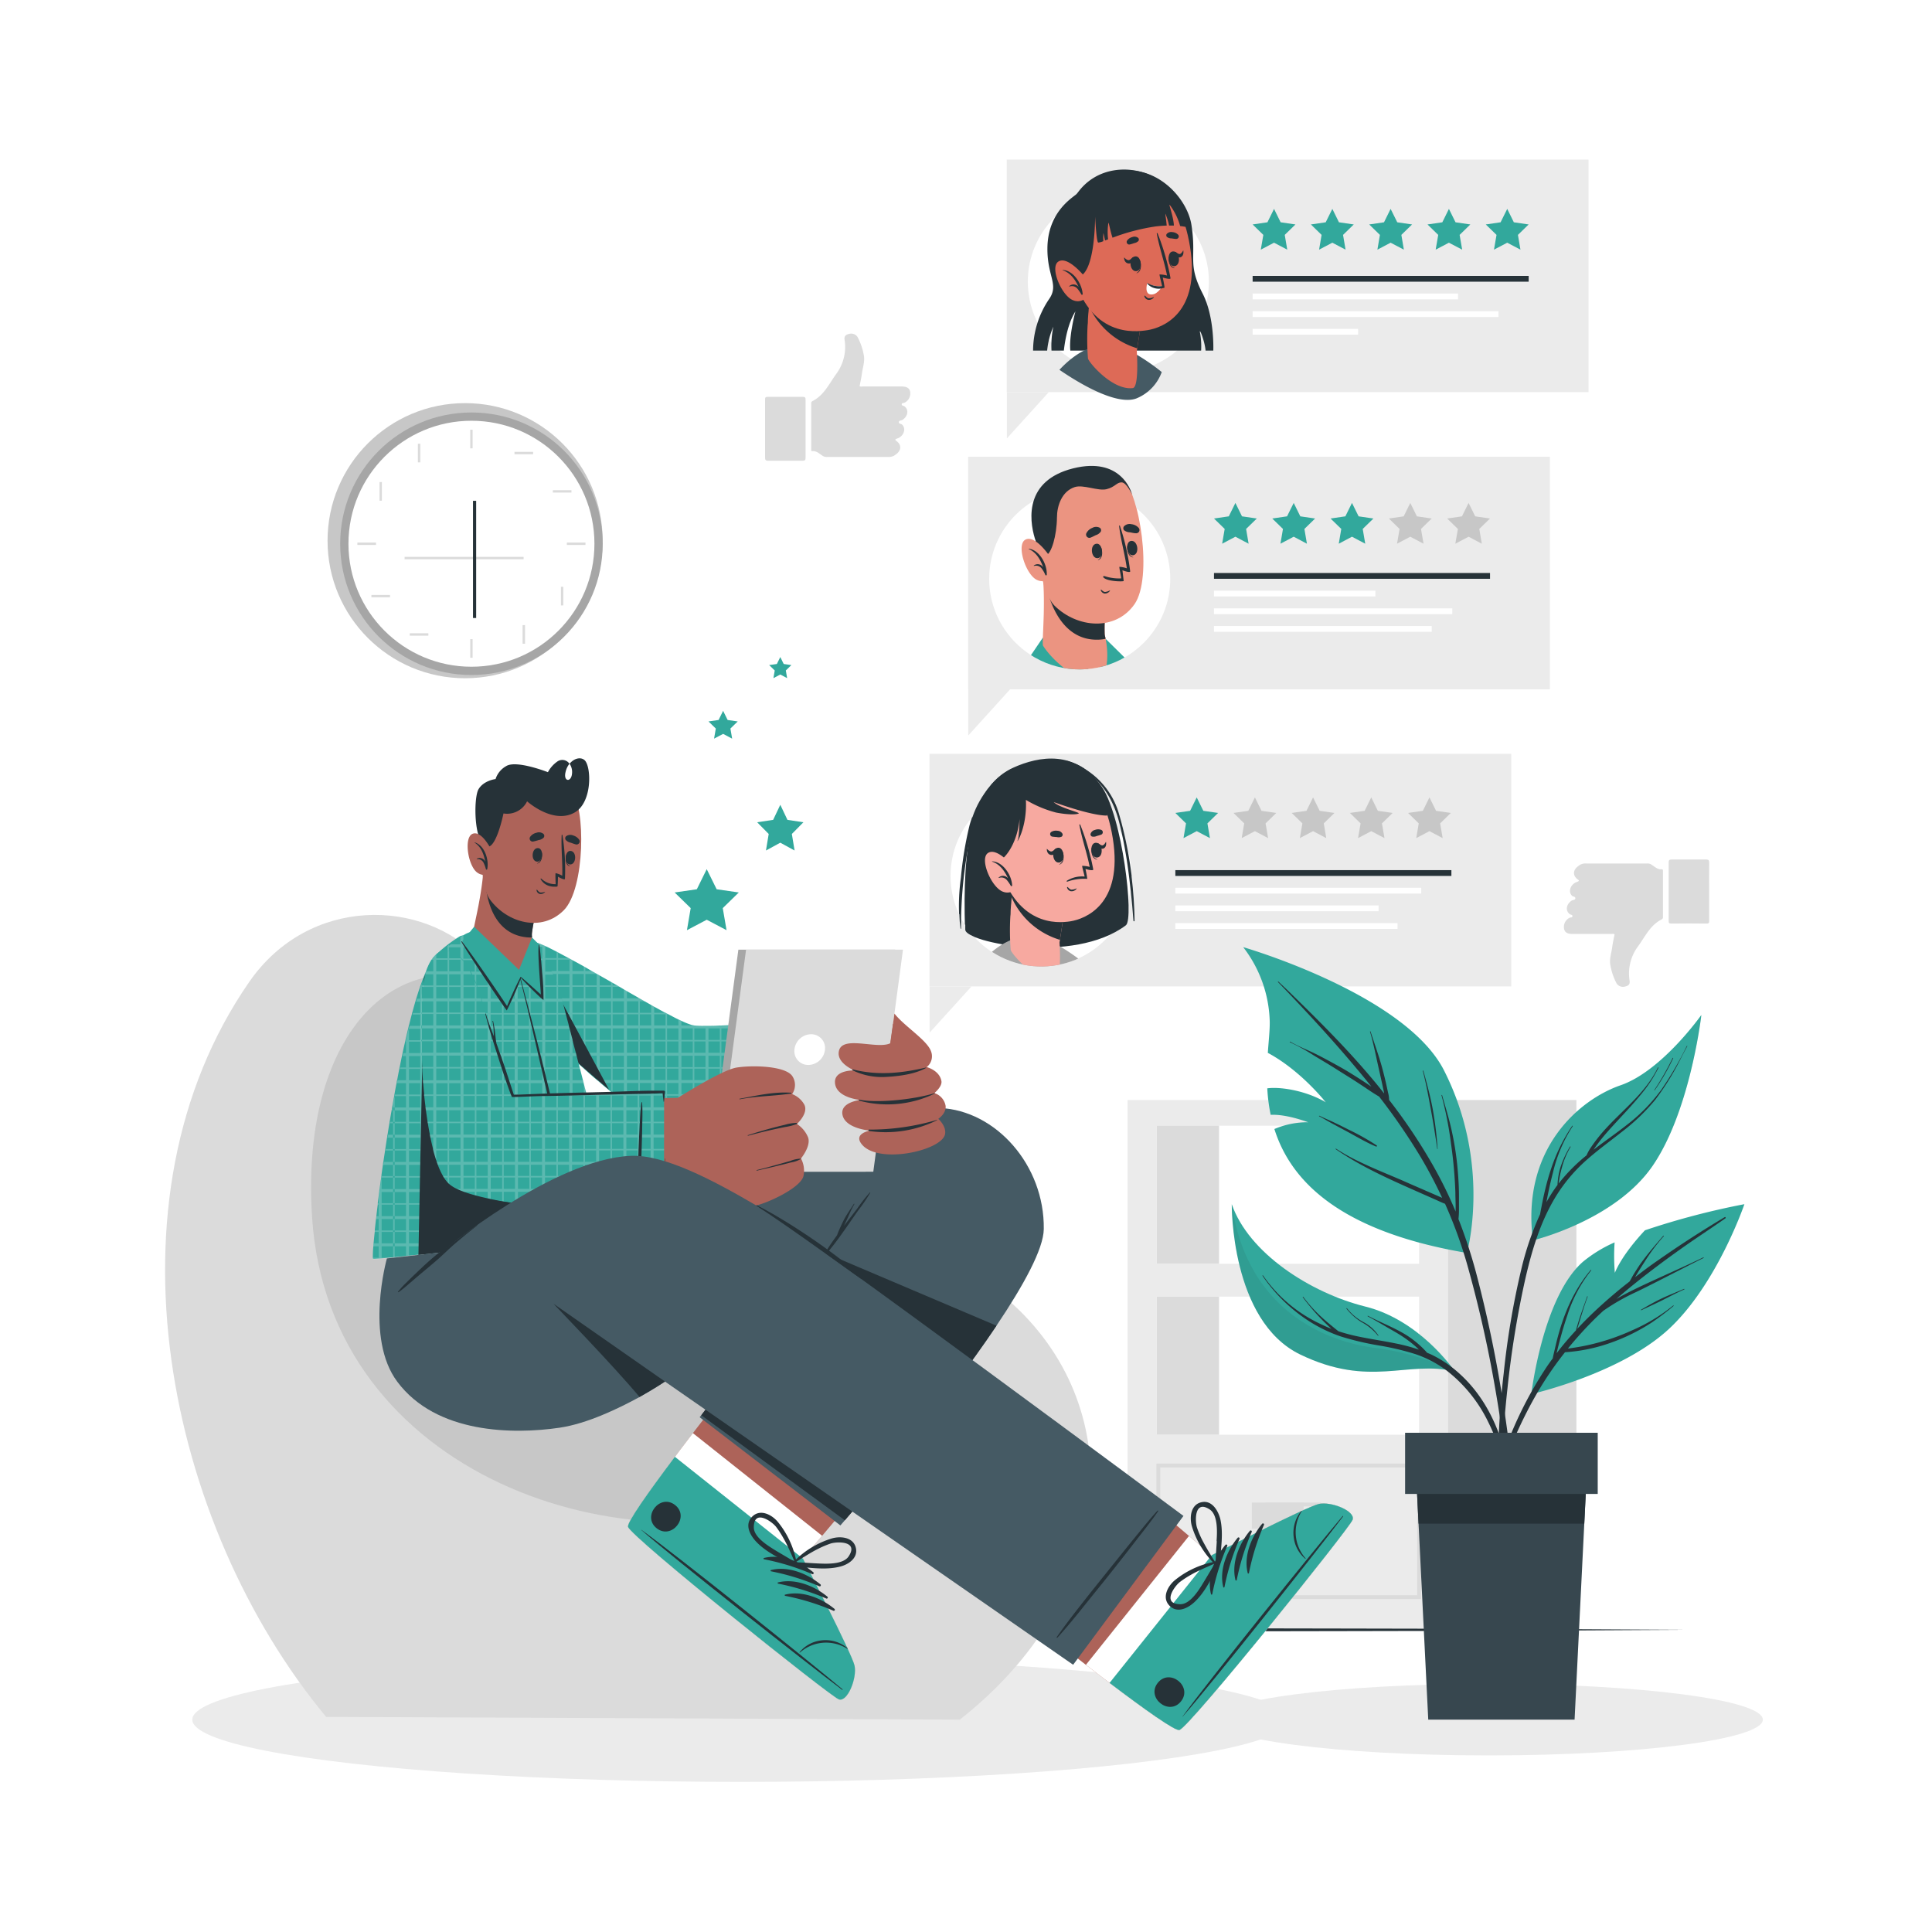 <svg class="animated" id="freepik_stories-online-review" xmlns="http://www.w3.org/2000/svg" xmlns:xlink="http://www.w3.org/1999/xlink" viewBox="0 0 500 500" version="1.1" xmlns:svgjs="http://svgjs.com/svgjs"><style>svg#freepik_stories-online-review:not(.animated) .animable {opacity: 0;}svg#freepik_stories-online-review.animated #freepik--background-complete--inject-140 {animation: 1.5s Infinite  linear floating;animation-delay: 0s;}svg#freepik_stories-online-review.animated #freepik--Reviews--inject-140 {animation: 1.5s Infinite  linear shake;animation-delay: 0s;}            @keyframes floating {                0% {                    opacity: 1;                    transform: translateY(0px);                }                50% {                    transform: translateY(-10px);                }                100% {                    opacity: 1;                    transform: translateY(0px);                }            }                    @keyframes shake {                10%, 90% {                    transform: translate3d(-1px, 0, 0);                  }                  20%, 80% {                    transform: translate3d(2px, 0, 0);                  }                  30%, 50%, 70% {                    transform: translate3d(-4px, 0, 0);                  }                  40%, 60% {                    transform: translate3d(4px, 0, 0);                  }            }        </style><g id="freepik--background-complete--inject-140" class="animable" style="transform-origin: 260.866px 254.169px;"><g id="ell2vjwvpgyy"><circle cx="120.37" cy="139.93" r="35.6" style="fill: rgb(199, 199, 199); transform-origin: 120.37px 139.93px; transform: rotate(-80.52deg);" class="animable" id="el0lgr78tl66i"></circle></g><circle cx="122.01" cy="140.72" r="33.97" style="fill: rgb(166, 166, 166); transform-origin: 122.01px 140.72px;" id="elyy762iowhj" class="animable"></circle><circle cx="122.01" cy="140.72" r="31.83" style="fill: rgb(255, 255, 255); transform-origin: 122.01px 140.72px;" id="elimyy5r4479" class="animable"></circle><rect x="121.7" y="111.21" width="0.61" height="4.82" style="fill: rgb(219, 219, 219); transform-origin: 122.005px 113.62px;" id="el955p6rb7dlu" class="animable"></rect><g id="el9hippq8wdap"><rect x="108.15" y="114.84" width="0.62" height="4.82" style="fill: rgb(219, 219, 219); transform-origin: 108.46px 117.25px; transform: rotate(-30deg);" class="animable" id="ellgbo8xtutap"></rect></g><g id="elnsbj1hrer1"><rect x="98.22" y="124.76" width="0.61" height="4.82" style="fill: rgb(219, 219, 219); transform-origin: 98.525px 127.17px; transform: rotate(-60deg);" class="animable" id="elwmp6drvckpp"></rect></g><rect x="92.49" y="140.41" width="4.82" height="0.62" style="fill: rgb(219, 219, 219); transform-origin: 94.9px 140.72px;" id="elxx4zzt8rdol" class="animable"></rect><g id="elngh2la0ukza"><rect x="96.12" y="153.97" width="4.82" height="0.61" style="fill: rgb(219, 219, 219); transform-origin: 98.53px 154.275px; transform: rotate(-30.01deg);" class="animable" id="elvhyih5tvjeh"></rect></g><g id="elxaynaxj42tl"><rect x="106.04" y="163.89" width="4.82" height="0.62" style="fill: rgb(219, 219, 219); transform-origin: 108.45px 164.2px; transform: rotate(-60.03deg);" class="animable" id="eld44w7uf97fp"></rect></g><rect x="121.7" y="165.41" width="0.61" height="4.82" style="fill: rgb(219, 219, 219); transform-origin: 122.005px 167.82px;" id="elzywtcmwr2ge" class="animable"></rect><g id="eltns2csgb07s"><rect x="135.25" y="161.78" width="0.62" height="4.82" style="fill: rgb(219, 219, 219); transform-origin: 135.56px 164.19px; transform: rotate(-30deg);" class="animable" id="elex0jcnvcuzj"></rect></g><g id="el60829lkmbs3"><rect x="145.17" y="151.86" width="0.61" height="4.82" style="fill: rgb(219, 219, 219); transform-origin: 145.475px 154.27px; transform: rotate(-60deg);" class="animable" id="el1xvn6u4qqmq"></rect></g><rect x="146.7" y="140.41" width="4.82" height="0.62" style="fill: rgb(219, 219, 219); transform-origin: 149.11px 140.72px;" id="elusc1wtdvysb" class="animable"></rect><g id="elk7imqdyl7tr"><rect x="143.07" y="126.86" width="4.82" height="0.61" style="fill: rgb(219, 219, 219); transform-origin: 145.48px 127.165px; transform: rotate(-30deg);" class="animable" id="eljp1deldosv"></rect></g><g id="elzbw5hy4uqr"><rect x="133.15" y="116.94" width="4.82" height="0.62" style="fill: rgb(219, 219, 219); transform-origin: 135.56px 117.25px; transform: rotate(-60.03deg);" class="animable" id="eliy0m4nx81eg"></rect></g><g id="el5sxvos82rbv"><rect x="104.71" y="144.12" width="30.8" height="0.61" style="fill: rgb(219, 219, 219); transform-origin: 120.11px 144.425px; transform: rotate(-63.03deg);" class="animable" id="el0fk49t1dxei5"></rect></g><g id="elwcsdn81vbw"><rect x="122.41" y="129.61" width="0.82" height="30.33" style="fill: rgb(38, 50, 56); transform-origin: 122.82px 144.775px; transform: rotate(-11.32deg);" class="animable" id="elpkh02tc6b7a"></rect></g><g id="freepik--xsrjP0--inject-140" class="animable" style="transform-origin: 216.792px 102.79px;"><path d="M212.75,117.86c-.78-.49-1.45-1.2-2.5-1.1-.4,0-.31-.29-.31-.51,0-3.92,0-7.85,0-11.77a.64.64,0,0,1,.33-.68c3-1.51,4.29-4.48,6.13-7a11.71,11.71,0,0,0,2.17-8.9c-.12-.89.29-1.28,1.09-1.46a2,2,0,0,1,2.23.7,15.76,15.76,0,0,1,1.72,5.14c.17,1.49-.36,2.94-.55,4.41-.14,1.08-.39,2.15-.59,3.24.26.19.57.09.85.09h9.94c1.4,0,2.08.4,2.28,1.32a2.67,2.67,0,0,1-1.45,2.88c-.24.12-.69,0-.72.4s.43.35.66.51c1.2.83,1,2.52-.41,3.5-.34.24-1,.13-1,.62s.6.39.87.66c1,1,.49,2.75-1,3.47a5.77,5.77,0,0,0-.58.22c-.17.11-.33.24,0,.46,1.44,1,1.41,2.46,0,3.5l-.43.31a2.84,2.84,0,0,1-1.75.38q-7.78,0-15.59,0A1.83,1.83,0,0,1,212.75,117.86Z" style="fill: rgb(219, 219, 219); fill-rule: evenodd; transform-origin: 222.757px 102.302px;" id="elokj80wa75to" class="animable"></path><path d="M198,110.94c0-2.49,0-5,0-7.48,0-.5,0-.75.67-.75,3.05,0,6.08,0,9.12,0,.6,0,.69.2.69.73q0,7.51,0,15c0,.63-.17.82-.81.8-2.95,0-5.9,0-8.84,0-.74,0-.84-.25-.83-.89C198,115.93,198,113.44,198,110.94Z" style="fill: rgb(219, 219, 219); fill-rule: evenodd; transform-origin: 203.24px 110.976px;" id="el3tjuj07qiss" class="animable"></path></g><g id="freepik--xsrjp0--inject-140" class="animable" style="transform-origin: 423.537px 238.917px;"><path d="M427.55,223.87c.78.49,1.46,1.2,2.5,1.1.4,0,.31.29.32.51v11.77c0,.28,0,.52-.32.68-3,1.51-4.3,4.48-6.14,7a11.75,11.75,0,0,0-2.17,8.9c.13.89-.29,1.28-1.08,1.46a2,2,0,0,1-2.24-.7,15.74,15.74,0,0,1-1.71-5.14c-.18-1.49.36-2.94.54-4.41.14-1.08.39-2.14.6-3.24-.27-.19-.57-.09-.85-.09h-9.95c-1.4,0-2.08-.4-2.27-1.32a2.66,2.66,0,0,1,1.44-2.88c.25-.12.7,0,.73-.4s-.44-.35-.66-.51c-1.2-.83-1-2.52.41-3.5.33-.24,1-.13,1-.62s-.59-.39-.87-.66c-1-1-.48-2.75,1-3.47a4.37,4.37,0,0,0,.58-.22c.17-.11.33-.24,0-.46-1.43-1-1.4-2.46,0-3.5l.43-.31a2.84,2.84,0,0,1,1.75-.38q7.8,0,15.59,0A1.83,1.83,0,0,1,427.55,223.87Z" style="fill: rgb(219, 219, 219); fill-rule: evenodd; transform-origin: 417.553px 239.429px;" id="elmh7hvivs9op" class="animable"></path><path d="M442.33,230.79c0,2.49,0,5,0,7.48,0,.5,0,.75-.67.75q-4.56-.06-9.12,0c-.6,0-.69-.2-.69-.73,0-5,0-10,0-15.05,0-.63.17-.81.81-.8,2.95,0,5.9,0,8.85,0,.73,0,.83.25.83.89C442.31,225.8,442.33,228.29,442.33,230.79Z" style="fill: rgb(219, 219, 219); fill-rule: evenodd; transform-origin: 437.095px 230.73px;" id="elqg3wkgpqsi" class="animable"></path></g><path d="M291.81,284.69V422h83V284.69Zm75.45,86.61H299.34V335.57h67.92Zm0-44.24H299.34V291.33h67.92Z" style="fill: rgb(235, 235, 235); transform-origin: 333.31px 353.345px;" id="eltvua6ibcydb" class="animable"></path><rect x="374.79" y="284.69" width="33.18" height="137.26" style="fill: rgb(219, 219, 219); transform-origin: 391.38px 353.32px;" id="elu7jbfjknqvj" class="animable"></rect><rect x="299.35" y="291.32" width="16.14" height="35.73" style="fill: rgb(219, 219, 219); transform-origin: 307.42px 309.185px;" id="elhtjpv6i2xf" class="animable"></rect><path d="M367.76,413.84H299.27V378.78h68.49Zm-67.49-1h66.49V379.78H300.27Z" style="fill: rgb(219, 219, 219); transform-origin: 333.515px 396.31px;" id="elvw0oy838nr" class="animable"></path><rect x="323.98" y="388.86" width="13.4" height="6.78" style="fill: rgb(219, 219, 219); transform-origin: 330.68px 392.25px;" id="el2aajsscpn84" class="animable"></rect><path d="M341.85,395.63H327.44v-6.76h14.41Zm-13.41-1h12.41v-4.76H328.44Z" style="fill: rgb(219, 219, 219); transform-origin: 334.645px 392.25px;" id="elzb089ulk64l" class="animable"></path><rect x="299.35" y="335.57" width="16.14" height="35.73" style="fill: rgb(219, 219, 219); transform-origin: 307.42px 353.435px;" id="eltb7wag81jn" class="animable"></rect></g><g id="freepik--Floor--inject-140" class="animable" style="transform-origin: 258.26px 421.795px;"><polygon points="80.51 421.79 124.95 421.55 169.38 421.46 258.26 421.3 347.13 421.46 391.57 421.55 436.01 421.79 391.57 422.04 347.13 422.13 258.26 422.29 169.38 422.13 124.95 422.04 80.51 421.79" style="fill: rgb(38, 50, 56); transform-origin: 258.26px 421.795px;" id="elakbnekwr9or" class="animable"></polygon></g><g id="freepik--Shadows--inject-140" class="animable" style="transform-origin: 252.995px 445.04px;"><ellipse cx="191.7" cy="445.04" rx="141.93" ry="16.11" style="fill: rgb(235, 235, 235); transform-origin: 191.7px 445.04px;" id="eltbuh7xgkfi" class="animable"></ellipse><ellipse cx="385.32" cy="445.04" rx="70.9" ry="9.26" style="fill: rgb(235, 235, 235); transform-origin: 385.32px 445.04px;" id="elonh4w1o5s2" class="animable"></ellipse></g><g id="freepik--Puff--inject-140" class="animable" style="transform-origin: 162.523px 340.91px;"><path d="M84.4,444.33l164,.71c39.86-31.31,44-77.69,15.54-105.8-17.21-17-39.07-13.57-59.88-16.28H204c-7.25-.94-14.36-2.63-21.11-6.19-21.43-11.31-33.51-38-51.54-60.41-2.25-2.81-4.6-5.55-7.06-8.18-14.83-15.83-44.34-16.35-59.77,5.91C25.32,310.63,43.29,394.8,84.4,444.33Z" style="fill: rgb(219, 219, 219); transform-origin: 162.523px 340.91px;" id="elkzuyufvq11n" class="animable"></path><path d="M80.76,314.94c4.3,67.29,82,92.41,130.55,72.25,42.2-17.53,28.39-57.53-7.23-64.23H204c-7.25-.94-14.36-2.63-21.11-6.19-21.43-11.31-33.51-38-51.54-60.41C104.51,242.4,77.61,265.67,80.76,314.94Z" style="fill: rgb(199, 199, 199); transform-origin: 158.954px 323.157px;" id="elv7th3kc061" class="animable"></path></g><g id="freepik--Character--inject-140" class="animable animator-active" style="transform-origin: 223.285px 321.996px;"><path d="M217.07,439.79c-2.27-.83-53.56-41.83-54.53-44.63-.38-1.06,5.16-8.88,12.12-18.14,1.5-2,3.06-4,4.66-6.13,10.37-13.51,21.68-27.6,21.68-27.6l34.39,27.33-22.62,26.84-5,5.9s12.62,24.48,13.35,27.66S219.34,440.62,217.07,439.79Z" style="fill: rgb(173, 99, 89); transform-origin: 198.956px 391.577px;" id="elbja21o93k8c" class="animable"></path><path d="M217.07,439.79c-2.27-.83-53.56-41.83-54.53-44.63-.45-1.29,7.81-12.57,16.78-24.27l33.45,26.57-5,5.9s12.62,24.48,13.35,27.66S219.34,440.62,217.07,439.79Z" style="fill: rgb(255, 255, 255); transform-origin: 191.886px 405.377px;" id="eliv6me1lt2o" class="animable"></path><path d="M217.07,439.79c-2.27-.83-53.56-41.83-54.53-44.63-.38-1.06,5.16-8.88,12.12-18.14l33.14,26.34s12.62,24.48,13.35,27.66S219.34,440.62,217.07,439.79Z" style="fill: #32A89C; transform-origin: 191.9px 408.442px;" id="eldptgrqgwo3k" class="animable"></path><path d="M218,437.15c-8.43-7.08-43.1-34.86-52-41.22-.08-.05-.11,0,0,.06,8.2,7.2,43.1,34.69,51.9,41.3C218.05,437.43,218.15,437.3,218,437.15Z" style="fill: rgb(38, 50, 56); transform-origin: 192.001px 416.63px;" id="elz3rn3wylcij" class="animable"></path><path d="M219.33,426.54a8.83,8.83,0,0,0-6.82-2,8.51,8.51,0,0,0-5.59,3.06c0,.05.05.13.1.08a10.22,10.22,0,0,1,12.22-1A.07.07,0,0,0,219.33,426.54Z" style="fill: rgb(38, 50, 56); transform-origin: 213.144px 426.081px;" id="el1g5xd4wlg6a" class="animable"></path><path d="M210.46,406.88c-3.41-2.8-8.37-4.77-12.76-3.67-.17.05-.1.29,0,.32a61.06,61.06,0,0,1,12.44,3.82A.28.28,0,0,0,210.46,406.88Z" style="fill: rgb(38, 50, 56); transform-origin: 204.09px 405.149px;" id="elxbv0an1b7f" class="animable"></path><path d="M212.28,410c-3.4-2.8-8.36-4.77-12.75-3.67-.17.05-.1.29,0,.32A61.25,61.25,0,0,1,212,410.51.27.27,0,0,0,212.28,410Z" style="fill: rgb(38, 50, 56); transform-origin: 205.929px 408.283px;" id="elu10dl02j0s" class="animable"></path><path d="M214.11,413.2c-3.4-2.8-8.36-4.77-12.75-3.67-.17,0-.11.29,0,.31a61.63,61.63,0,0,1,12.43,3.83A.28.28,0,0,0,214.11,413.2Z" style="fill: rgb(38, 50, 56); transform-origin: 207.744px 411.47px;" id="eltvsu42tzm1i" class="animable"></path><path d="M215.94,416.36c-3.4-2.8-8.36-4.77-12.75-3.67-.17,0-.11.28,0,.31a61,61,0,0,1,12.43,3.83A.28.28,0,0,0,215.94,416.36Z" style="fill: rgb(38, 50, 56); transform-origin: 209.573px 414.629px;" id="elfahe54q50nn" class="animable"></path><path d="M174.72,389.51c-3.87-3.07-8.65,2.94-4.78,6S178.6,392.59,174.72,389.51Z" style="fill: rgb(38, 50, 56); transform-origin: 172.332px 392.509px;" id="eljbz6rnynp9s" class="animable"></path><path d="M221.51,400.67c-.58-2.84-3.91-3.18-6.18-2.54a23.14,23.14,0,0,0-10.16,6.3.12.12,0,0,0,0,.19.53.53,0,0,0,.4.77c3.8.26,7.84,1,11.61.1C219.41,405,222.07,403.35,221.51,400.67Zm-10.06,3.94c-1.88-.08-3.74-.26-5.61-.28,2-1.22,3.9-2.52,6-3.55a25.6,25.6,0,0,1,3.11-1.31c1.66-.54,7.34-.72,4.69,3.3C218.19,405,213.68,404.71,211.45,404.61Z" style="fill: rgb(38, 50, 56); transform-origin: 213.348px 401.89px;" id="elst89dvlgpqa" class="animable"></path><path d="M195.6,398.88c2.63,2.85,6.4,4.47,9.71,6.36a.53.53,0,0,0,.76-.42c.07,0,.14,0,.13-.13a23.07,23.07,0,0,0-4.95-10.89c-1.53-1.8-4.48-3.36-6.55-1.33S194.06,397.21,195.6,398.88Zm-.51-3.62c0-4.82,4.65-1.51,5.73-.15a24.14,24.14,0,0,1,1.85,2.83c1.18,2,2.06,4.17,3,6.29-1.57-1-3.21-1.92-4.82-2.89C199,400.18,195.07,397.91,195.09,395.26Z" style="fill: rgb(38, 50, 56); transform-origin: 199.934px 398.403px;" id="el5512p00i5mx" class="animable"></path><path d="M270.13,318.08c-.06,5.14-5.2,14.52-12.24,25-13.54,20.19-34.15,44.44-39.24,50.36l-1.16,1.34-36.42-28,.42-.54,32.07-42-95.68-.56,36.33-28.25s2.95,1.7,9.07.8c21.12-3.09,68.73-9.93,79.95-9.48C257.71,287.37,270.35,301.54,270.13,318.08Z" style="fill: rgb(69, 90, 100); transform-origin: 194.006px 340.754px;" id="elh7pi5qr4fy5" class="animable"></path><path d="M257.89,343.09c-13.54,20.19-34.15,44.44-39.24,50.36l-37.16-27.19,32.07-42Z" style="fill: rgb(38, 50, 56); transform-origin: 219.69px 358.855px;" id="el05bt9h4jyb3u" class="animable"></path><path d="M225.08,308.65a42.66,42.66,0,0,0-3.31,4.24l-3.41,4.44,0,.05c.2-.44.4-.88.61-1.31.71-1.48,1.28-3,2.13-4.42.05-.09-.08-.17-.13-.08-.87,1.4-1.88,2.74-2.62,4.22-.35.69-.68,1.4-1,2.11-.17.39-.35.79-.5,1.18-.07.19-.15.38-.21.58-.5.69-1,1.38-1.49,2.09-1.08,1.56-2,3.21-3.13,4.77-.06.08.08.16.14.08,1.1-1.46,2.34-2.82,3.47-4.27s2.23-3,3.3-4.52,2.07-3,3.12-4.48a45.78,45.78,0,0,0,3.15-4.61A.06.06,0,0,0,225.08,308.65Z" style="fill: rgb(38, 50, 56); transform-origin: 218.607px 317.624px;" id="elg04zke2p8v" class="animable"></path><path d="M131,255.42c6.78,8.35,31.4,32.22,46.77,35.72,8.47,1.93,49.4,7.66,55,2.55,6.58-6,3.53-28.51-1.7-28.72-15.94-.63-45.44,2.49-52.81.87-3.34-.74-21-12.14-39.88-21.25C131.3,241.14,126.43,249.74,131,255.42Z" style="fill: rgb(173, 99, 89); transform-origin: 182.871px 269.778px;" id="elbjmx6b2l424" class="animable"></path><path d="M224.79,263s-.09.87-.24,2.35c0,.24,0,.5-.07.77-.09.85-.19,1.85-.3,2.95,0,.13,0,.26,0,.39q-.13,1.38-.3,2.94c0,.25-.06.51-.08.77-.1.95-.21,1.94-.31,2.95,0,.13,0,.26,0,.39-.11,1-.21,2-.32,3,0,.25-.06.51-.08.76-.11,1-.22,2-.33,2.95,0,.13,0,.26-.05.39-.11,1-.22,2-.33,2.95l-.09.76c-.08.63-.15,1.25-.22,1.85-.05.37-.1.74-.14,1.1,0,.13,0,.26,0,.39q-.11.84-.21,1.62c-.06.46-.12.91-.17,1.33,0,.26-.08.52-.12.76-.2,1.37-.37,2.4-.52,3a1.43,1.43,0,0,1-.13.39s-.05.06-.07.06l-.51-.06-1.42-.15-.77-.08-1.64-.16-1.3-.13-.4,0-2.94-.3-.77-.08-2.94-.3-.4,0-2.94-.31-.77-.08-2.94-.32-.4,0-2.94-.32-.77-.09-2.94-.34-.4,0-2.94-.35-.77-.09-.63-.08-2.31-.29-.4-.05-2.94-.39-.19,0-.58-.08-2.94-.42-.4-.06q-1.59-.24-2.94-.48l-.77-.14c-1.16-.21-2.16-.41-2.94-.61l-.4-.1-.21-.06a12.39,12.39,0,0,1-2.36-1l-.37-.19-.36-.2-.41-.23c-.91-.54-1.89-1.17-2.94-1.9-.13-.08-.26-.18-.4-.28l-.76-.54-1.05-.76-1.13-.85-.77-.59-1.9-1.51-.49-.39-.55-.45-.4-.33-.53-.43c-.68-.57-1.38-1.14-2.07-1.74a4.38,4.38,0,0,1-.34-.29l-.56-.47-.21-.18c-1-.84-2-1.69-2.94-2.56l-.24-.21-.16-.14-.28-.25-2.66-2.39-.62-.56-.15-.14-.7-.63c-.76-.69-1.51-1.39-2.25-2.08L144,270l-.54-.5-.42-.39-2-1.87-.77-.73-.37-.35-.81-.77-1.77-1.7-.39-.38-.88-.86-.41-.4L134,260.39l-.76-.76-.55-.54-.64-.65-.11-.12a16.41,16.41,0,0,1-1.65-1.95c-.14-.18-.27-.37-.39-.56s-.19-.29-.28-.43a3.26,3.26,0,0,1-.24-.4,13.64,13.64,0,0,1-1.33-2.94,7.49,7.49,0,0,1-.23-.77,9.85,9.85,0,0,1-.32-2.94c0-.14,0-.27,0-.4a5.79,5.79,0,0,1,1.09-2.94,4.89,4.89,0,0,1,.74-.77,4.26,4.26,0,0,1,.53-.39,3.64,3.64,0,0,1,.39-.23,6.79,6.79,0,0,1,2.95-.71H134a14.1,14.1,0,0,1,2.48.34h0l.47.12a2.79,2.79,0,0,1,.39.1,22.94,22.94,0,0,1,2.31.76l.64.26.77.33.38.18c.51.23,1,.49,1.58.78l1,.51.39.21,2.69,1.44.26.14.48.26a2.69,2.69,0,0,1,.29.16c1,.53,2,1.07,2.94,1.61l.4.22,1.7,1,1.24.7.13.07.64.36,2.94,1.67.4.23,1.19.68.7.4,1,.6.77.45,2.94,1.68.36.21,0,0,1.3.75,1.64.92.77.44,2.86,1.58.08,0,.4.21.28.15c1,.51,1.85,1,2.66,1.37l.77.36a19.62,19.62,0,0,0,2.94,1.17l.15,0,.25.06a3.67,3.67,0,0,0,.42.07,23.91,23.91,0,0,0,2.52.05l.77,0c.86,0,1.85,0,2.94-.09l.4,0,1.19-.05,1.75-.08.77,0,2.94-.16.4,0,2.94-.17.77,0,2.94-.18.4,0,2.94-.18.77-.05,2.94-.19.4,0,2.94-.2.77-.05,2.94-.2.4,0,2.94-.2.77-.06,2.94-.21.4,0Z" style="fill: #32A89C; transform-origin: 176.141px 270.355px;" id="elbzsu9o5t4m" class="animable"></path><g id="ellpqp7t1105"><path d="M130.33,243.6v12.77c-.14-.18-.27-.37-.39-.56v-12A3.64,3.64,0,0,1,130.33,243.6Zm6.66-.24v19.93l.39.38V243.46A2.79,2.79,0,0,0,137,243.36Zm-3.71-.47v16.74l.76.76v-17.5Zm7.05,1.59v22l.77.73V244.81Zm3.71,1.8V270l.39.36V246.49Zm7.05,3.82v26.29l.16.14.24.21V250.32Zm-3.23-1.77-.48-.26v25.12h.15l.62.56V248.49A2.69,2.69,0,0,0,147.86,248.33Zm6.7,3.71-.13-.07V279.3l.21.18.56.47V252.4Zm3.58,2v28.34l.4.33V254.3Zm7.41,4.25-.36-.21v29.72c.14.1.27.2.4.28V258.32ZM161.48,256v29.11l.77.59V256.43Zm7.05,4v30.23h.41l.36.2v-30Zm3.71,2.06v29.62l.4.1V262.28Zm7.2,3.3-.15,0V293l.4.06V265.37Zm-3.86-1.57v28.6l.77.14V264.16Zm7,1.75v28h.58l.19,0V265.53Zm3.71-.11V294l.4.05V265.42Zm7-.35v29.77l.4,0V265.07Zm-3.71.2v29.13l.77.09V265.25Zm7-.39v30.34l.77.09V264.86Zm3.71-.22v31l.4,0v-31Zm7.05-.45V296.4l.4,0V264.2Zm-3.71.24V296l.77.08V264.42Zm7.05-.47v32.74l.77.08V264Zm3.71-.25v33.37l.4,0V263.72Zm7.05-.5v29q.1-.78.21-1.62c0-.13,0-.26,0-.39,0-.36.09-.73.14-1.1V263.22Zm-3.71.27v33.93l.77.08V263.46Zm-1.64,33.77,1.64.16.77.08,1.42.15h.58a1.43,1.43,0,0,0,.13-.39Zm-33-3.71.19,0,2.94.39.4.05,2.31.29H221.3c0-.24.07-.5.12-.76Zm-14.27-3.34.36.2.37.19H221.8c0-.13,0-.26,0-.39Zm-9.85-7.05.49.39h63c0-.13,0-.26.05-.39Zm4.29,3.34,1.05.76h57.78l.09-.76Zm-8.74-7,.56.47a4.38,4.38,0,0,0,.34.29H223c0-.25.05-.51.08-.76Zm-3.83-3.34.28.25.16.14h72.16c0-.13,0-.26,0-.39Zm-7.73-7.05.42.39h80.64c0-.13,0-.26,0-.39Zm3.6,3.33.7.63v.14h76.38c0-.26.05-.52.08-.77Zm41.25-7.05-1.19.05-.4,0c-1.09,0-2.08.08-2.94.09l-.77,0a23.91,23.91,0,0,1-2.52-.05,3.67,3.67,0,0,1-.42-.07v-.06H139.15l.81.77h84.52c0-.27.05-.53.07-.77Zm-15.29-3.09-.4-.21v0H135.7l.41.4h36.81ZM159.73,255H129.42a3.26,3.26,0,0,0,.24.4h30.77Zm5.86,3.36v0H132l.11.12.64.65h34.16ZM154.43,252l-1.24-.7H127.86a7.49,7.49,0,0,0,.23.77h26.47Zm-7.05-3.9-.26-.14H127.58c0,.13,0,.26,0,.4h20.32Zm-6.28-3.26-.77-.33-.64-.26H129.41a4.89,4.89,0,0,0-.74.77h12.81Z" style="fill: rgb(255, 255, 255); opacity: 0.2; transform-origin: 176.065px 270.28px;" class="animable" id="elfo7lhre1t6o"></path></g><path d="M157.61,282c-9.53-7.88-20.45-18.42-25.52-23.54-7-7.05-6.27-17.61,4.43-15.21h0C139.43,248.07,152.12,271.73,157.61,282Z" style="fill: rgb(38, 50, 56); transform-origin: 142.568px 262.451px;" id="elvw9ch9k3o2k" class="animable"></path><path d="M218.2,266.08c0-.09-.13-.12-.15,0-.46,2.32-.65,4.7-.91,7.05s-.51,4.85-.73,7.29c-.43,4.84-.94,9.72-1.1,14.59a.16.16,0,0,0,.31,0c.73-4.78,1.12-9.64,1.57-14.45.22-2.38.44-4.77.61-7.16S218.23,268.51,218.2,266.08Z" style="fill: rgb(38, 50, 56); transform-origin: 216.756px 280.566px;" id="el7a9zmy3bl8j" class="animable"></path><path d="M160.13,317.64a4.88,4.88,0,0,1-1.59.51l-.4.08-1,.21-1.9.34-.31.05-.46.07-2.94.47-.4.05c-.93.15-1.91.29-2.94.44l-.77.11-2.94.41-.4.05-2.94.4-.77.1-2.94.38-.4.05-1.19.15-1.75.23-.34,0c-.14,0-.29,0-.43.06l-2.94.36-.4.05-2.49.3-.45.05-.77.1-2.94.36-.4.05-2.94.34-.77.09-2.94.34-.4.05-2.94.34c-.26,0-.52.05-.77.09l-2.94.32-.4.05-.5,0-2.44.26-.77.09-2.94.3-.4.05h-.14c-1.09.11-2,.2-2.8.26l-.77.07-.84.06a3.08,3.08,0,0,1-.68,0,.71.71,0,0,1-.06-.39c0-.52,0-1.53.14-2.94,0-.24,0-.5.06-.77.08-.87.18-1.85.3-2.95,0-.13,0-.26,0-.39.1-.92.21-1.9.33-2.95l.09-.76c.11-.94.23-1.93.36-3,0-.13,0-.26,0-.39q.11-.78.21-1.59l.18-1.36c0-.25.07-.5.1-.76.13-1,.27-1.94.41-2.95l.06-.39a1.11,1.11,0,0,1,0-.17c.13-.91.26-1.84.4-2.78,0-.25.07-.5.11-.76.15-1,.3-1.95.45-2.95l.06-.39c.15-1,.3-2,.46-3,0-.25.09-.5.13-.76.15-1,.32-2,.48-2.95,0-.13,0-.26.06-.39.17-1,.34-2,.52-2.95,0-.25.08-.51.13-.76s.09-.54.14-.8l.39-2.15s0-.05,0-.07l.06-.32c.18-1,.37-2,.56-2.95,0-.25.09-.51.15-.76.18-1,.38-2,.57-3l.09-.39c.2-1,.4-2,.61-2.95.06-.26.11-.51.16-.77.22-1,.44-2,.67-2.94,0-.11,0-.21.07-.32s0-.05,0-.07c.23-1,.47-2,.7-2.95l.06-.23c0-.18.09-.36.14-.54.25-1,.5-2,.76-2.94,0-.13.07-.27.11-.4.27-1,.55-2,.83-2.94l.24-.77c.28-.93.57-1.82.86-2.66,0-.09.06-.19.1-.28s.09-.27.14-.4.1-.3.16-.44c.17-.49.35-1,.53-1.41s.29-.74.44-1.09.23-.52.34-.77a19,19,0,0,1,1.61-2.94s0,0,0,0,.18-.26.27-.37a7.71,7.71,0,0,1,.5-.59l.28-.28.53-.48c.68-.6,1.31-1.13,1.9-1.59a1.81,1.81,0,0,1,.23-.18l.4-.31.38-.28c.92-.68,1.76-1.23,2.56-1.73L120,242l.16-.1a6.61,6.61,0,0,1,1.36-.62,12.69,12.69,0,0,1,1.42-.38l.11,0,.29-.06a28.07,28.07,0,0,1,2.94-.37l.77,0c1,0,2-.07,2.94,0h.4c1.09,0,2.1.09,2.94.18l.77.09a9.06,9.06,0,0,1,1.37.25l.17.06a2.2,2.2,0,0,1,.54.34,8,8,0,0,1,.86.83l.4.45c.39.47.83,1,1.27,1.66.18.25.36.5.54.77.37.55.75,1.15,1.13,1.78.23.37.47.76.69,1.16l.08.13.15.27c.53.94,1,1.93,1.52,2.94.13.25.25.51.37.77q.48,1.05.9,2.13c.11.27.21.54.31.81l.09.24.06.16a29.52,29.52,0,0,1,.86,2.84.3.3,0,0,1,0,.1c.06.22.12.48.2.77.19.77.44,1.76.75,2.94,0,.13.07.26.11.4.23.89.48,1.87.77,2.94,0,.22.11.45.17.68a.29.29,0,0,1,0,.09q.36,1.33.75,2.82l0,.13c0,.13.07.26.1.39l.78,2.94c.06.25.13.51.2.77.25,1,.51,1.94.77,2.95,0,.13.07.26.11.39.25,1,.51,2,.77,3l.18.69a.64.64,0,0,1,0,.07c.13.47.25.95.38,1.43l.39,1.52c0,.13.07.26.11.39.25,1,.51,2,.76,2.95.07.25.14.5.2.76.26,1,.52,2,.77,2.95,0,.13.07.26.1.39.2.78.41,1.56.61,2.34l.15.61c.07.25.13.51.2.76l.42,1.63c.11.45.22.89.34,1.32,0,.13.06.26.1.39l.74,2.95c.07.26.13.51.2.76.25,1,.5,2,.73,2.95,0,.13.07.26.1.39l.72,2.95h0v0l.18.74c.07.33.15.65.22,1,.17.69.33,1.36.47,2l.09.39c.26,1.13.47,2.12.64,3,.06.27.11.53.15.76A6,6,0,0,1,160.13,317.64Z" style="fill: #32A89C; transform-origin: 128.307px 283.119px;" id="elt3trnvkrn87" class="animable"></path><g id="elkdurky41vui"><path d="M102.14,283.51v41.92l-.4.05V285.73l.39-2.15S102.14,283.53,102.14,283.51Zm-3.36,20.83-.06.39c-.14,1-.28,2-.41,2.95,0,.26-.07.51-.1.76L98,309.8v16l.77-.07V304.17A1.11,1.11,0,0,0,98.78,304.34Zm7-38.2c-.23,1-.47,1.95-.7,2.95h0v56l.77-.09V265.91ZM109,255c0,.13-.1.26-.14.4s-.07.19-.1.28v69.07l.4-.05V254.54C109.13,254.68,109.08,254.83,109,255Zm6.81-10.17v79.12l.4-.05V244.5Zm-3.44,3.12c-.09.11-.18.24-.27.37v76.06c.25,0,.51-.06.77-.09V247.34A7.71,7.71,0,0,0,112.4,247.93Zm6.78-5.44v81.05l.77-.09V242Zm3.82-1.61h-.11v82.23l.4-.05V240.82Zm6.94-.52v81.89l.4-.05V240.36Zm-3.71.09V322.7l.77-.1V240.41Zm7,.09v81.3c.14,0,.29,0,.43-.06l.34,0V240.63Zm3.71,1.57v79.25l.4-.05V242.56ZM144.35,255c-.1-.27-.2-.54-.31-.81v66.26l.4-.05V255Zm-3.33-7c-.22-.4-.46-.79-.69-1.16v74.16l.77-.1V248.06Zm6.38,18.21a.29.29,0,0,0,0-.09V320l.77-.11V269Q147.76,267.48,147.4,266.14Zm3.71,14.1a.64.64,0,0,0,0-.07v39.25l.4-.05v-37.7C151.36,281.19,151.24,280.71,151.11,280.24Zm7.21,28.2-.18-.74v10.53l.4-.08v-8.74C158.47,309.09,158.39,308.77,158.32,308.44Zm-3.54-14.1c-.07-.25-.13-.51-.2-.76l-.15-.61V318.9l.46-.07.31-.05V296ZM96.45,325.49a.71.71,0,0,0,.06.39H98v-.06l.77-.07c.77-.06,1.71-.15,2.8-.26Zm.2-3.71c0,.27,0,.53-.06.77h30.86l2.49-.3.4-.05,2.94-.36c.14,0,.29,0,.43-.06Zm.34-3.34c0,.13,0,.26,0,.39h57.94l.31-.05,1.9-.34Zm62-7.05H97.82c0,.13,0,.26,0,.39H159.1Zm.73,3.34H97.41l-.09.76h62.57C159.85,315.26,159.8,315,159.74,314.73Zm-1.6-7v0H98.31c0,.26-.07.51-.1.76h60.11Zm-.83-3.36H98.78l-.06.39h58.69C157.38,304.6,157.34,304.47,157.31,304.34Zm-1.77-7H99.82l-.06.39h55.88C155.6,297.55,155.57,297.42,155.54,297.29Zm.84,3.34H99.31c0,.26-.07.51-.11.76h57.38C156.51,301.14,156.45,300.89,156.38,300.63Zm-1.8-7.05H100.41c0,.26-.09.51-.13.76h54.5C154.71,294.09,154.65,293.83,154.58,293.58Zm-.86-3.34H101c0,.13,0,.26-.06.39h52.93C153.79,290.5,153.75,290.37,153.72,290.24Zm-1.84-7.05H102.2l-.06.32s0,.05,0,.07H152C152,283.45,151.92,283.32,151.88,283.19Zm.87,3.34H101.6c0,.25-.09.51-.13.76H153C152.89,287,152.82,286.78,152.75,286.53Zm-1.66-6.36-.18-.69h-48c-.06.25-.11.51-.15.76h48.35A.64.64,0,0,0,151.09,280.17Zm-1.06-4H103.57l-.09.39h46.66C150.1,276.4,150.07,276.27,150,276.14Zm-1.85-7.05h-43.1v.07c0,.11,0,.21-.07.32h43.27C148.25,269.35,148.21,269.22,148.18,269.09Zm.88,3.33H104.34c0,.26-.1.51-.16.77h45.08C149.19,272.93,149.12,272.67,149.06,272.42Zm-1.68-6.37c-.06-.23-.12-.46-.17-.68H106c0,.18-.1.36-.14.54l-.06.23H147.4A.29.29,0,0,0,147.38,266.05Zm-1-4H106.86c0,.13-.08.27-.11.4h39.69C146.4,262.29,146.36,262.16,146.33,262Zm-1.89-6.81V255H109c0,.13-.1.26-.14.4H144.5Zm.94,3.1H107.93l-.24.77h37.89C145.5,258.8,145.44,258.54,145.38,258.32Zm-2.61-7H110.5c-.11.25-.23.5-.34.77h33C143,251.78,142.9,251.52,142.77,251.27Zm-1.67-3.21-.08-.13H112.4c-.09.11-.18.24-.27.37s0,0,0,0h29.14Zm-5.51-7.12-.17-.06H122.89v0a12.69,12.69,0,0,0-1.42.38h14.66A2.2,2.2,0,0,0,135.59,240.94Zm3.07,3.28h-22l-.38.28-.4.31a1.81,1.81,0,0,0-.23.18H139.2C139,244.72,138.84,244.47,138.66,244.22Z" style="fill: rgb(255, 255, 255); opacity: 0.2; transform-origin: 128.167px 283.12px;" class="animable" id="eluncx0hhic3i"></path></g><path d="M135.8,321.51c-9.43,1.21-19.8,2.43-27.51,3.27l1.43-71.65c1.12-2.88,2.29-5,3.46-6.07l.53-.48Z" style="fill: rgb(38, 50, 56); transform-origin: 122.045px 285.68px;" id="eludnexa8hpy9" class="animable"></path><path d="M148.8,311.53q-.72-3.33-1.45-6.66-1.47-6.66-3-13.31-3.09-13.41-6.55-26.73c-1.28-5-2.65-9.94-3.91-14.93a.08.08,0,0,0-.15,0c2.31,8.84,4.32,17.76,6.39,26.66s4.1,17.72,6.08,26.6l1.65,7.47c.55,2.52,1,5.12,1.72,7.58.08.28.57.22.53-.08C149.85,316,149.27,313.73,148.8,311.53Z" style="fill: rgb(38, 50, 56); transform-origin: 141.926px 284.119px;" id="el4tmgvhm1625" class="animable"></path><path d="M133.84,252.19c-3.7.51-9.4-5.62-11.43-10.34-.14-.32.64-3.52,1.41-7.45.45-2.39.9-5.06,1.14-7.52,0-.51,1.68.58,1.68.58l3.11,1.08,10.31,3.56a39.38,39.38,0,0,0-2.39,9.32,5,5,0,0,0,0,1v.17C137.81,244.57,137.42,251.69,133.84,252.19Z" style="fill: rgb(173, 99, 89); transform-origin: 131.227px 239.482px;" id="elbqdrxvdrn3o" class="animable"></path><path d="M137.68,242.45v.17a9.77,9.77,0,0,1-1.59-.07C125.7,241.33,125.65,228,125.65,228l4.1.57,10.31,3.56a39.38,39.38,0,0,0-2.39,9.32A5,5,0,0,0,137.68,242.45Z" style="fill: rgb(38, 50, 56); transform-origin: 132.855px 235.313px;" id="elmtww6h350ib" class="animable"></path><path d="M126.84,207.26c-2.77,5-3.18,21.21-.08,25.48,4.51,6.2,13.5,8.58,19.18,2.8,5.5-5.61,5.66-26.69,2-30.74C142.65,198.83,130.94,199.8,126.84,207.26Z" style="fill: rgb(173, 99, 89); transform-origin: 137.509px 219.875px;" id="elqi41wwb7xya" class="animable"></path><path d="M140.25,220.66s-.09.05-.09.09c0,1.09-.18,2.34-1.18,2.67,0,0,0,.07,0,.06C140.2,223.35,140.42,221.69,140.25,220.66Z" style="fill: rgb(38, 50, 56); transform-origin: 139.64px 222.07px;" id="el2tmfcppiank" class="animable"></path><path d="M139.31,219.49c-1.75-.18-2,3.32-.37,3.5S140.77,219.65,139.31,219.49Z" style="fill: rgb(38, 50, 56); transform-origin: 139.07px 221.24px;" id="elg8z31naezr7" class="animable"></path><path d="M146.52,221.27s.09.06.08.11c-.11,1.08,0,2.34.91,2.77,0,0,0,.07,0,.06C146.3,224,146.25,222.28,146.52,221.27Z" style="fill: rgb(38, 50, 56); transform-origin: 146.948px 222.74px;" id="el4vohg8327u6" class="animable"></path><path d="M147.57,220.21c1.76,0,1.65,3.5,0,3.51S146.1,220.22,147.57,220.21Z" style="fill: rgb(38, 50, 56); transform-origin: 147.624px 221.965px;" id="el9ankl7sl6sg" class="animable"></path><path d="M138,217.79a13.62,13.62,0,0,0,1.39-.38,2.31,2.31,0,0,0,1.34-.66.75.75,0,0,0-.05-.91,1.85,1.85,0,0,0-1.84-.32,2.7,2.7,0,0,0-1.64,1.06A.79.79,0,0,0,138,217.79Z" style="fill: rgb(38, 50, 56); transform-origin: 138.966px 216.603px;" id="el1s866063i64" class="animable"></path><path d="M149.05,218.54c-.48-.12-.9-.3-1.37-.46a2.34,2.34,0,0,1-1.3-.74.74.74,0,0,1,.1-.9,1.87,1.87,0,0,1,1.86-.22,2.74,2.74,0,0,1,1.58,1.15A.8.8,0,0,1,149.05,218.54Z" style="fill: rgb(38, 50, 56); transform-origin: 148.146px 217.313px;" id="elkdu9ndt2li" class="animable"></path><path d="M139,230.28c.24.27.48.64.87.7a2.86,2.86,0,0,0,1.19-.19,0,0,0,0,1,0,.06,1.48,1.48,0,0,1-1.42.49,1.16,1.16,0,0,1-.79-1C138.86,230.25,139,230.24,139,230.28Z" style="fill: rgb(38, 50, 56); transform-origin: 139.955px 230.814px;" id="el12cmdob4b01f" class="animable"></path><path d="M139.91,227.5a3.71,3.71,0,0,0,2.35,1.82,4.57,4.57,0,0,0,1.33.15,1.11,1.11,0,0,0,.26,0l.24,0a.27.27,0,0,0,.23-.23h0a.41.41,0,0,0,0-.11h0V229c.08-.84.08-2.11.08-2.11.3.17,1.81,1,1.81.54a55.7,55.7,0,0,0-.65-11.3.1.1,0,0,0-.2,0c-.18,3.49.27,7,.15,10.5a6.52,6.52,0,0,0-1.71-.66c-.12,0,0,2.47,0,2.85v0a5.15,5.15,0,0,1-3.74-1.46C139.94,227.34,139.85,227.41,139.91,227.5Z" style="fill: rgb(38, 50, 56); transform-origin: 143.078px 222.754px;" id="elz7dp920f3p" class="animable"></path><path d="M148.72,210.27c-5.57,3.17-12.31-2.89-12.31-2.89a5.75,5.75,0,0,1-6.11,3.14s-1.78,8.82-4.13,8.61c-3.58-.32-3.67-12.57-2.34-14.86s4.42-2.65,4.42-2.65a5.9,5.9,0,0,1,2.73-3.34c2.6-1.67,10.82,1.56,10.82,1.56a7.9,7.9,0,0,1,2.41-2.74,2.22,2.22,0,0,1,3.16.56,5.25,5.25,0,0,0-1,2.13c-.64,2.57,1.49,2.74,1.67.38a3.76,3.76,0,0,0-.63-2.51c1.18-1.46,2.94-1.82,3.91-.9C153.05,198.42,153.35,207.64,148.72,210.27Z" style="fill: rgb(38, 50, 56); transform-origin: 137.764px 207.695px;" id="el12x0hccw45bi" class="animable"></path><path d="M127.51,220.64s-2.58-5.72-5.11-4.89-1.25,8.65,1.25,10.16a2.79,2.79,0,0,0,3.95-.78Z" style="fill: rgb(173, 99, 89); transform-origin: 124.312px 221.041px;" id="el5j44mem80ao" class="animable"></path><path d="M122.82,218s-.06.05,0,.07c1.75,1.12,2.41,3.06,2.77,5a1.54,1.54,0,0,0-2.19-.84c-.05,0,0,.11,0,.11a1.72,1.72,0,0,1,1.75.94,8.64,8.64,0,0,1,.6,1.66c.06.19.38.16.35-.05v0C126.6,222.43,125.36,218.71,122.82,218Z" style="fill: rgb(38, 50, 56); transform-origin: 124.501px 221.533px;" id="el5smukp3rq8l" class="animable"></path><path d="M137.68,242.62,134.32,251l-11.61-11.16-3.09,3.77s11.56,17.94,11.61,17.12l3.51-7.94,5.56,5.29-.83-13.66Z" style="fill: #32A89C; transform-origin: 129.96px 250.299px;" id="eldecnj37ztzh" class="animable"></path><path d="M140.27,251.29c-.21-2.25-.36-4.53-.68-6.77a.08.08,0,0,0-.15,0c-.39,2.19.47,10.79.52,12.86l0,0c-.24-.23-5.15-4.65-5.2-4.58-.77,1.27-3.35,7-3.53,7.57-1.83-2.85-9.57-14.07-11.71-16.75a.08.08,0,0,0-.13.08c1.63,3,11.63,17.83,11.77,17.79a86.89,86.89,0,0,0,3.67-8.39c.84,1,5.82,6,5.83,5.63A70.57,70.57,0,0,0,140.27,251.29Z" style="fill: rgb(38, 50, 56); transform-origin: 130.024px 252.545px;" id="elelmgbzf0mkf" class="animable"></path><polygon points="183.41 303.24 224.02 303.24 231.69 245.77 191.09 245.77 183.41 303.24" style="fill: rgb(166, 166, 166); transform-origin: 207.55px 274.505px;" id="elt5b6ef45llk" class="animable"></polygon><polygon points="185.41 303.24 226.01 303.24 233.69 245.77 193.08 245.77 185.41 303.24" style="fill: rgb(219, 219, 219); transform-origin: 209.55px 274.505px;" id="eldtyin04ii7l" class="animable"></polygon><path d="M213.5,271.66a4.4,4.4,0,0,1-4.3,3.95,3.56,3.56,0,0,1-3.6-3.95,4.39,4.39,0,0,1,4.29-4A3.57,3.57,0,0,1,213.5,271.66Z" style="fill: rgb(255, 255, 255); transform-origin: 209.552px 271.635px;" id="el4nfv28j2kmd" class="animable"></path><path d="M110.35,258.62c-1.91,26.75,2.8,45.17,7.51,47.14,12.7,5.32,51.31,8.28,60.16,7.34,3.46-.36,1.18-29.05-2.54-29-9.22.25-43,.53-43.44.33-2.87-1.35-3-10.27-9.64-29.33C117.05,239.72,111.13,247.68,110.35,258.62Z" style="fill: rgb(173, 99, 89); transform-origin: 144.821px 279.908px;" id="elj911dn8zyc" class="animable"></path><path d="M205,278.42a4.15,4.15,0,0,1,0,4.73,6.12,6.12,0,0,1,3.16,2.73c1.13,2.27-1.92,5-1.92,5a7.61,7.61,0,0,1,2.87,3.42c.87,2.28-1.82,5.51-1.82,5.51a6.68,6.68,0,0,1,.64,4.59c-.69,2.66-7.32,6.05-11.27,7.31s-16.32,1.15-18.69,1.36l-8.31-25.26s16.08-10.69,20.93-11.52C194.73,275.63,203.09,275.84,205,278.42Z" style="fill: rgb(173, 99, 89); transform-origin: 189.472px 294.521px;" id="elth0ymkic6d" class="animable"></path><path d="M204.74,282.8c-4.52-.31-8.88.74-13.3,1.55-.1,0-.07.17,0,.15,4.38-.85,8.88-.82,13.29-1.49A.11.11,0,0,0,204.74,282.8Z" style="fill: rgb(38, 50, 56); transform-origin: 198.094px 283.623px;" id="elldprgsedwhl" class="animable"></path><path d="M206.1,290.61a11.71,11.71,0,0,0-3,.49c-1.07.25-2.13.52-3.19.8-2.11.57-4.22,1.19-6.3,1.87a.08.08,0,1,0,0,.15c2.11-.56,4.23-1.1,6.36-1.57,1.07-.24,2.14-.46,3.21-.68a14,14,0,0,0,3-.77A.15.15,0,0,0,206.1,290.61Z" style="fill: rgb(38, 50, 56); transform-origin: 199.896px 292.265px;" id="elxq2z6t2frur" class="animable"></path><path d="M207.25,299.86a8.1,8.1,0,0,0-2.72.59l-2.88.82c-1.93.54-3.85,1.07-5.79,1.54-.1,0-.07.18,0,.15,2-.46,4-.9,5.92-1.39,1-.23,1.94-.48,2.91-.73a7.57,7.57,0,0,0,2.56-.89S207.3,299.86,207.25,299.86Z" style="fill: rgb(38, 50, 56); transform-origin: 201.534px 301.412px;" id="elgtg8ekwnegb" class="animable"></path><path d="M171.86,282.74v32.2l-2.56-.13c-.24,0-.5,0-.77,0l-.86,0-2.08-.11c-.13,0-.26,0-.4,0l-2.94-.19-.77,0-2.94-.2-.4,0-2.94-.23-.77-.06-2.94-.25-.4,0-2.94-.27-.77-.08-2.94-.31-.4,0c-1-.1-2-.22-2.94-.33l-.77-.09-2.94-.38L137,312l-1.43-.2-1.51-.22-.77-.12-.28-.05c-.91-.14-1.79-.29-2.66-.45l-.4-.07c-1-.18-2-.37-2.94-.57l-.77-.17c-1-.23-2-.46-2.94-.71l-.4-.11q-1.53-.42-2.79-.87l-.15-.05-.77-.3c-.32-.14-.63-.27-.91-.41a8.68,8.68,0,0,1-2-1.25l-.1-.09-.3-.31a8.19,8.19,0,0,1-1-1.3c-.08-.12-.15-.25-.23-.39a19.44,19.44,0,0,1-1.36-2.95l-.27-.76-.09-.28c-.27-.8-.53-1.66-.77-2.57l0-.1-.09-.39c-.25-.94-.47-1.93-.69-3,0-.25-.1-.5-.14-.76-.2-.95-.37-1.94-.53-2.95,0-.13-.05-.26-.07-.39-.15-1-.29-1.95-.42-2.95,0-.25-.07-.51-.1-.76-.12-1-.24-2-.34-2.95,0-.13,0-.26,0-.39-.1-1-.19-2-.27-2.95l-.06-.76c-.06-.76-.11-1.52-.16-2.28,0-.22,0-.44,0-.67l0-.39c-.06-1-.1-2-.14-2.95,0-.26,0-.52,0-.77,0-1-.06-2-.08-2.94v-.39c0-1,0-2,0-2.95v-.77c0-1,0-2,.06-2.94,0-.14,0-.27,0-.4,0-1,.07-2,.13-2.94,0-.26,0-.52,0-.77,0-.48.07-.93.11-1.37s.11-1.08.17-1.57c0-.14,0-.27,0-.4.09-.69.2-1.31.31-1.85.08-.38.16-.74.26-1.09s.15-.52.23-.77a11.65,11.65,0,0,1,1.37-2.94l.3-.4.25-.3a4.78,4.78,0,0,1,.77-.73,3.79,3.79,0,0,1,2.94-.86l.4.08a6.31,6.31,0,0,1,2.92,1.81l0,0c.12.12.24.24.36.38s.28.31.41.48a16.66,16.66,0,0,1,1.64,2.46l.42.77c.3.59.59,1.22.88,1.9.13.32.27.65.4,1,0,0,0,0,0,0l.15.4c.29.79.58,1.63.85,2.52,0,.14.09.28.13.42s.15.51.24.77l.89,2.94.12.4c.18.61.36,1.21.54,1.79.12.39.24.77.35,1.15s.16.52.23.77.13.4.19.6l.72,2.35c0,.13.09.26.13.39.31,1,.62,2,.91,2.94.09.26.17.52.24.77.33,1,.64,2,.94,2.89,0,0,0,0,0,.06s.08.26.13.39l.25.74c.27.81.53,1.54.77,2.21l.29.76a18.1,18.1,0,0,0,1.33,2.95,2.4,2.4,0,0,0,.31.39.42.42,0,0,0,.24.11h.77l2.94-.06h.4l1.3,0,1.64,0,.77,0,2.94-.07h.4l2.94-.07.77,0,2.94-.07h.4l2.94-.07h.77l2.94-.08h.4l2.94-.08.77,0,2.94-.07h.4l2.94-.08.77,0Z" style="fill: #32A89C; transform-origin: 140.465px 280.459px;" id="el97o7l2j7fn" class="animable"></path><g id="elvxj79sk33ve"><path d="M109.19,257V277.2c0-.22,0-.44,0-.67l0-.39c-.06-1-.1-2-.14-2.95,0-.26,0-.52,0-.77,0-1-.06-2-.08-2.94v-.39c0-1,0-2,0-2.95v-.77c0-1,0-2,.06-2.94,0-.14,0-.27,0-.4,0-1,.07-2,.13-2.94,0-.26,0-.52,0-.77C109.11,257.84,109.15,257.39,109.19,257ZM115.84,246v60l.3.31.1.09V246.12Zm-3.71,1.59v50.15c.24.91.5,1.77.77,2.57V246.9A4.78,4.78,0,0,0,112.13,247.63Zm7.41.7c-.12-.14-.24-.26-.36-.38v60.14l.77.3V248.81C119.82,248.64,119.68,248.48,119.54,248.33Zm3.35,5.61v55.37l.4.11V254.93C123.16,254.59,123,254.26,122.89,253.94Zm7.2,22.59c-.05-.13-.09-.26-.13-.39s0,0,0-.06v34.79l.4.07V277.27Zm-3.28-10.39c-.07-.25-.15-.51-.23-.77s-.23-.76-.35-1.15v45.91l.77.17V266.14Zm6.47,17.55v27.75l.77.12V283.68Zm3.71-.11V312l.4.06V283.58Zm7-.13v29.39l.4,0V283.44Zm-3.71.09v28.88l.77.09v-29Zm7-.17v29.82l.77.08V283.35Zm3.71-.09v30.26l.4,0V283.27Zm7-.18v31l.4,0V283.09Zm-3.33.09h-.38v30.64l.77.06V283.18Zm6.67-.18v31.34l.77,0V283Zm3.71-.09v31.67c.14,0,.27,0,.4,0V282.91Zm3.34-.09v31.94c.27,0,.53,0,.77,0v-32ZM133,311.39l.28.05.77.12,1.51.22h36.3v-.39Zm34.67,3.34.86,0c.27,0,.53,0,.77,0l2.56.13v-.21Zm-49.4-7.05c.28.14.59.27.91.41l.77.3.15.05h51.76v-.76Zm-3.65-3.34c.08.14.15.27.23.39h57v-.39Zm-2.61-7,.09.39h59.76v-.39Zm1,3.34.27.76h58.6v-.76Zm-1.81-7.05c0,.26.09.51.14.76h60.54v-.76Zm-.6-3.34c0,.13,0,.26.07.39h61.21v-.39Zm-.9-7.05c0,.13,0,.26,0,.39H133a2.4,2.4,0,0,1-.31-.39Zm44.75,0h0l-2.94.07h-.4l-2.94.07-.77,0-2.94.07H144l-2.94.07-.77,0-1.64,0h33.17v-.39Zm-44.37,3.34c0,.25.06.51.1.76h61.7v-.76Zm21.05-7H109.35l.06.76h22ZM130,276.14H109.12l0,.39h20.94C130,276.4,130,276.27,130,276.14Zm-2.24-7.05H108.86v.39h19C127.81,269.35,127.77,269.22,127.72,269.09Zm1,3.33H108.94c0,.25,0,.51,0,.77h20C128.93,272.94,128.85,272.68,128.76,272.42Zm-2.18-7.05H108.83v.77h18C126.74,265.89,126.66,265.63,126.58,265.37Zm-1-3.34H108.9c0,.13,0,.26,0,.4h16.8Zm-2.26-7h-13.9c0,.13,0,.26,0,.4h14.1Zm1.13,3.34H109.08c0,.25,0,.51,0,.77h15.65C124.59,258.83,124.52,258.58,124.44,258.32Zm-2.85-7H110.21c-.08.25-.16.51-.23.77h12ZM119.18,248v0h-7.3l-.3.4h8C119.42,248.19,119.3,248.07,119.18,248Z" style="fill: rgb(255, 255, 255); opacity: 0.2; transform-origin: 140.355px 280.43px;" class="animable" id="elnimzki1g5ua"></path></g><path d="M172.07,282.75a.33.33,0,0,0-.3-.48c-5.06-.06-10.15.21-15.21.34s-10.14.23-15.21.4c-2.85.1-8.33.35-8.38.27s-1.58-4.84-1.91-5.83c-.64-1.93-1.31-3.85-2-5.78-.19-.56-.39-1.12-.59-1.67-.06-.38-.13-.76-.17-1.13s-.12-1-.18-1.56a28.9,28.9,0,0,0-.51-3.07.08.08,0,0,0-.15.05,17.19,17.19,0,0,1,.32,3.2l.06.77c-1-2.66-1.24-3.13-2.09-5.82a.08.08,0,1,0-.15,0c1,3.89,1.54,5.56,2.76,9.4.62,1.94,1.23,3.88,1.88,5.82.32.94,1.78,5.34,2.25,6.22.06.11,5.2-.18,7.73-.22s5.07-.08,7.61-.14l15.21-.38c2.81-.07,5.64-.07,8.45-.23,0,.33.25,2,.23,2.11s.16.13.15,0S172.08,282.78,172.07,282.75Z" style="fill: rgb(38, 50, 56); transform-origin: 148.851px 273.721px;" id="el5rjlhc6jdyr" class="animable"></path><path d="M166.17,285.31c0-.08-.14-.11-.16,0-.32,2.23-.37,4.51-.5,6.76s-.23,4.66-.31,7c-.15,4.65-.38,9.32-.25,14a.15.15,0,0,0,.3,0c.46-4.59.57-9.24.74-13.85q.13-3.42.2-6.86C166.22,290,166.34,287.62,166.17,285.31Z" style="fill: rgb(38, 50, 56); transform-origin: 165.585px 299.229px;" id="elz3g725sh7in" class="animable"></path><path d="M172.11,301.82l0-1c0-.16,0-.33,0-.49a.36.36,0,0,0,0-.22h0c0-.09,0-.18,0-.28a0,0,0,0,0-.08,0c0,.1,0,.19,0,.28h0s0,.06,0,.07c-.09,2.41-.35,4.82-.46,7.23s-.15,4.85-.13,7.29c-2.75-.23-5.54-.2-8.3-.34s-5.72-.35-8.58-.58c-5.73-.46-11.45-1-17.15-1.81l-4.75-.67c-1.61-.23-3.29-.35-4.87-.73-.1,0-.14.14,0,.16,1.45.18,2.89.58,4.33.84s2.82.5,4.24.72q4.24.68,8.51,1.2,8.52,1.06,17.1,1.49l4.91.21c1.61.05,3.24.15,4.85.07A.29.29,0,0,0,172,315c0-2.53.13-5.06.16-7.59,0-1.24,0-2.48,0-3.72C172.14,303.06,172.13,302.44,172.11,301.82Z" style="fill: rgb(38, 50, 56); transform-origin: 149.93px 307.56px;" id="elq4cft7wrug" class="animable"></path><path d="M231.48,262.31c2.55,3.28,8.45,6.86,9.47,9.77a3.55,3.55,0,0,1-1.12,4.08s3.32.83,3.81,3.62c.25,1.44-1.83,3.11-1.83,3.11a4.22,4.22,0,0,1,2.91,3.29c.22,2-1.89,3.37-1.89,3.37s2.17,1.92,1.74,4c-.86,4.28-17.74,8-21.72,2.36-1.86-2.63,2.31-3.31,2.31-3.31s-6.23-.47-7.09-3.93,4.62-4,4.62-4-6.05-.5-6.57-4.18,5-3.46,5-3.46-4.31-1.71-4.07-4.62c.4-4.8,9.82-.71,13.34-2.41Z" style="fill: rgb(173, 99, 89); transform-origin: 230.411px 280.541px;" id="elhh1cbu80l5p" class="animable"></path><path d="M242.53,289.81a0,0,0,0,1,0,.09,30,30,0,0,1-17.62,2.8c-.19,0-.22-.36,0-.36A61.29,61.29,0,0,0,242.53,289.81Z" style="fill: rgb(38, 50, 56); transform-origin: 233.643px 291.411px;" id="elndf8lyykr6" class="animable"></path><path d="M241.9,282.9c.06,0,.1.09,0,.12a28.08,28.08,0,0,1-19.41,1.86c-.22-.06-.36-.35-.09-.29C226.88,285.55,236.56,284.57,241.9,282.9Z" style="fill: rgb(38, 50, 56); transform-origin: 232.106px 284.358px;" id="elidk6w3ogt6r" class="animable"></path><path d="M220.71,276.76c6.35,1.62,12.59,1,18.91-.48.08,0,.1.09,0,.13-2.88,1.59-7,2.13-10.26,2.29a17.21,17.21,0,0,1-8.74-1.72C220.54,276.93,220.57,276.73,220.71,276.76Z" style="fill: rgb(38, 50, 56); transform-origin: 230.132px 277.51px;" id="elb96ok8v354a" class="animable"></path><path d="M350.05,393.33c-.84,2.26-42,53.43-44.8,54.39-1.06.37-8.86-5.19-18.1-12.18-2-1.51-4-3.08-6.12-4.68-13.47-10.41-27.52-21.77-27.52-21.77l27.43-34.31,26.77,22.72,5.88,5s24.52-12.54,27.71-13.26S350.89,391.06,350.05,393.33Z" style="fill: rgb(173, 99, 89); transform-origin: 301.818px 411.259px;" id="eld35s7yo0bec" class="animable"></path><path d="M350.05,393.33c-.84,2.26-42,53.43-44.8,54.39-1.3.44-12.54-7.86-24.22-16.86l26.68-33.36,5.88,5s24.52-12.54,27.71-13.26S350.89,391.06,350.05,393.33Z" style="fill: rgb(255, 255, 255); transform-origin: 315.578px 418.426px;" id="elv3yc13vfbxj" class="animable"></path><path d="M350.05,393.33c-.84,2.26-42,53.43-44.8,54.39-1.06.37-8.86-5.19-18.1-12.18l26.44-33.06s24.52-12.54,27.71-13.26S350.89,391.06,350.05,393.33Z" style="fill: #32A89C; transform-origin: 318.638px 418.417px;" id="elgxqcgffpmc" class="animable"></path><path d="M347.42,392.41c-7.12,8.41-35,43-41.39,51.84,0,.07,0,.11.05,0,7.23-8.17,34.84-43,41.48-51.76C347.7,392.34,347.57,392.24,347.42,392.41Z" style="fill: rgb(38, 50, 56); transform-origin: 326.825px 418.32px;" id="elxzbznaja2z8" class="animable"></path><path d="M336.81,391a8.82,8.82,0,0,0-2,6.81,8.57,8.57,0,0,0,3,5.6c.05,0,.13-.05.08-.1a10.23,10.23,0,0,1-1-12.23A.07.07,0,0,0,336.81,391Z" style="fill: rgb(38, 50, 56); transform-origin: 336.322px 397.205px;" id="el1t2mf7xz8sc" class="animable"></path><path d="M317.12,399.84c-2.81,3.39-4.8,8.35-3.71,12.74,0,.17.29.11.32,0a60.8,60.8,0,0,1,3.86-12.42A.28.28,0,0,0,317.12,399.84Z" style="fill: rgb(38, 50, 56); transform-origin: 315.372px 406.202px;" id="elei8chcalku7" class="animable"></path><path d="M320.29,398c-2.81,3.39-4.8,8.35-3.71,12.74,0,.17.28.11.31,0a60.83,60.83,0,0,1,3.87-12.42A.28.28,0,0,0,320.29,398Z" style="fill: rgb(38, 50, 56); transform-origin: 318.543px 404.361px;" id="elnkdn9c8pumh" class="animable"></path><path d="M323.45,396.2c-2.81,3.39-4.8,8.35-3.71,12.74.05.17.29.11.32,0a60.8,60.8,0,0,1,3.86-12.42A.28.28,0,0,0,323.45,396.2Z" style="fill: rgb(38, 50, 56); transform-origin: 321.703px 402.561px;" id="el47pa4c0dy8" class="animable"></path><path d="M326.62,394.38c-2.81,3.4-4.8,8.35-3.71,12.74,0,.17.28.11.31,0a61,61,0,0,1,3.87-12.42A.28.28,0,0,0,326.62,394.38Z" style="fill: rgb(38, 50, 56); transform-origin: 324.872px 400.742px;" id="el0xzm13koepr" class="animable"></path><path d="M299.64,435.51c-3.09,3.86,2.91,8.67,6,4.8S302.73,431.65,299.64,435.51Z" style="fill: rgb(38, 50, 56); transform-origin: 302.64px 437.911px;" id="elbfazoalipw8" class="animable"></path><path d="M311,388.76c-2.84.58-3.19,3.9-2.56,6.17a23.05,23.05,0,0,0,6.27,10.18.11.11,0,0,0,.18,0,.54.54,0,0,0,.78-.4c.27-3.8,1-7.83.14-11.61C315.23,390.88,313.63,388.21,311,388.76Zm3.9,10.08c-.09,1.87-.27,3.73-.29,5.61a69.82,69.82,0,0,1-3.53-6,24.89,24.89,0,0,1-1.3-3.11c-.54-1.66-.7-7.34,3.31-4.68C315.25,392.1,315,396.61,314.85,398.84Z" style="fill: rgb(38, 50, 56); transform-origin: 312.195px 396.928px;" id="elofp72sxgrqb" class="animable"></path><path d="M309.07,414.67c2.86-2.62,4.49-6.39,6.4-9.69a.53.53,0,0,0-.42-.76.12.12,0,0,0-.14-.13A23,23,0,0,0,304,409c-1.8,1.52-3.37,4.47-1.35,6.54S307.4,416.2,309.07,414.67Zm-3.62.5c-4.82-.05-1.5-4.66-.12-5.73a24.14,24.14,0,0,1,2.83-1.85c2-1.17,4.18-2,6.3-3-1,1.56-1.93,3.2-2.91,4.8C310.39,411.3,308.1,415.19,305.45,415.17Z" style="fill: rgb(38, 50, 56); transform-origin: 308.613px 410.334px;" id="elixo440u2a39" class="animable"></path><path d="M306.28,392.32l-28.55,38.52L181.39,364l-9.29-6.45s-2.63,1.77-6.59,4c-5.5,3-13.56,6.89-20.69,7.94-12,1.77-31.93,1.58-42-11.9-8.49-11.35-2.69-31.91-2.69-31.91l14-1.55s29-24.23,49.18-25c8.55-.34,21,6.14,32.53,12.91S306.28,392.32,306.28,392.32Z" style="fill: rgb(69, 90, 100); transform-origin: 202.238px 364.979px;" id="elq2j0l5b82nc" class="animable"></path><path d="M172.1,357.54s-2.63,1.77-6.59,4c-7-8.38-21.82-23.6-22.27-24.14Z" style="fill: rgb(38, 50, 56); transform-origin: 157.67px 349.47px;" id="elz9bpd2a6la" class="animable"></path><path d="M123.45,317.08c-1.86,1.28-3.65,2.66-5.49,4s-3.66,2.53-5.37,3.95-3.4,3-5,4.55c-.79.75-1.58,1.51-2.34,2.28a22.32,22.32,0,0,0-2.24,2.43c-.06.08.06.18.14.13a28.17,28.17,0,0,0,2.49-2c.87-.73,1.72-1.48,2.59-2.21,1.67-1.42,3.37-2.8,5-4.23s3.19-3,4.83-4.39,3.6-3,5.43-4.42C123.52,317.11,123.49,317.05,123.45,317.08Z" style="fill: rgb(38, 50, 56); transform-origin: 113.248px 325.753px;" id="eluvlbkc60jp" class="animable"></path><path d="M299.58,390.94c-1.86,2-3.57,4.15-5.3,6.26s-3.46,4.25-5.17,6.39c-3.42,4.27-6.88,8.53-10.24,12.85-1.85,2.38-3.67,4.77-5.39,7.24a.11.11,0,0,0,.18.14c3.69-4.05,7-8.37,10.47-12.64s6.84-8.58,10.19-12.91c1.84-2.37,3.74-4.73,5.43-7.21A.11.11,0,0,0,299.58,390.94Z" style="fill: rgb(38, 50, 56); transform-origin: 286.605px 407.392px;" id="elzg8xwg3628h" class="animable"></path><path d="M223.08,330.79c-3.39-3.93-17.93-14.24-27.22-18.85a.08.08,0,0,0-.07.14c9.26,5.95,24.52,17.23,27.15,18.91C223.06,331.06,223.17,330.89,223.08,330.79Z" style="fill: rgb(38, 50, 56); transform-origin: 209.436px 321.472px;" id="elbf7ss2lna7c" class="animable"></path></g><g id="freepik--Stars--inject-140" class="animable" style="transform-origin: 191.26px 205.385px;"><polygon points="182.9 224.94 185.47 230.14 191.2 230.97 187.05 235.02 188.03 240.73 182.9 238.03 177.78 240.73 178.75 235.02 174.6 230.97 180.34 230.14 182.9 224.94" style="fill: #32A89C; transform-origin: 182.9px 232.835px;" id="ellazkunfmi8i" class="animable"></polygon><polygon points="201.94 208.28 203.79 212.18 207.92 212.8 204.93 215.83 205.64 220.11 201.94 218.09 198.23 220.11 198.94 215.83 195.95 212.8 200.09 212.18 201.94 208.28" style="fill: #32A89C; transform-origin: 201.935px 214.195px;" id="elv44la5fkflc" class="animable"></polygon><polygon points="187.14 183.96 188.31 186.33 190.92 186.71 189.03 188.55 189.48 191.16 187.14 189.93 184.8 191.16 185.25 188.55 183.36 186.71 185.97 186.33 187.14 183.96" style="fill: #32A89C; transform-origin: 187.14px 187.56px;" id="el3z1s60l6f1k" class="animable"></polygon><polygon points="201.94 170.04 202.82 171.84 204.81 172.12 203.37 173.52 203.71 175.5 201.94 174.56 200.16 175.5 200.5 173.52 199.06 172.12 201.05 171.84 201.94 170.04" style="fill: #32A89C; transform-origin: 201.935px 172.77px;" id="elp3wprc635vk" class="animable"></polygon></g><g id="freepik--Reviews--inject-140" class="animable" style="transform-origin: 325.83px 154.275px;"><rect x="240.55" y="195.09" width="150.56" height="60.19" style="fill: rgb(235, 235, 235); transform-origin: 315.83px 225.185px;" id="eldyzw7em19zf" class="animable"></rect><polygon points="240.58 255.29 240.58 267.25 251.42 255.29 240.58 255.29" style="fill: rgb(235, 235, 235); transform-origin: 246px 261.27px;" id="el0vkdb4wzpnkq" class="animable"></polygon><circle cx="269.43" cy="226.69" r="23.43" style="fill: rgb(255, 255, 255); transform-origin: 269.43px 226.69px;" id="elucp2kc897xk" class="animable"></circle><polygon points="309.71 206.37 311.42 209.84 315.24 210.39 312.48 213.09 313.13 216.9 309.71 215.1 306.29 216.9 306.94 213.09 304.18 210.39 308 209.84 309.71 206.37" style="fill: #32A89C; transform-origin: 309.71px 211.635px;" id="elqazjis529q" class="animable"></polygon><polygon points="324.77 206.37 326.48 209.84 330.3 210.39 327.53 213.09 328.19 216.9 324.77 215.1 321.35 216.9 322 213.09 319.23 210.39 323.06 209.84 324.77 206.37" style="fill: rgb(199, 199, 199); transform-origin: 324.765px 211.635px;" id="elt7j96p4cs4j" class="animable"></polygon><polygon points="339.82 206.37 341.53 209.84 345.36 210.39 342.59 213.09 343.24 216.9 339.82 215.1 336.4 216.9 337.06 213.09 334.29 210.39 338.11 209.84 339.82 206.37" style="fill: rgb(199, 199, 199); transform-origin: 339.825px 211.635px;" id="ellw36k33v61" class="animable"></polygon><polygon points="354.88 206.37 356.59 209.84 360.42 210.39 357.65 213.09 358.3 216.9 354.88 215.1 351.46 216.9 352.12 213.09 349.35 210.39 353.17 209.84 354.88 206.37" style="fill: rgb(199, 199, 199); transform-origin: 354.885px 211.635px;" id="elzbw6i0c83jj" class="animable"></polygon><polygon points="369.94 206.37 371.65 209.84 375.47 210.39 372.71 213.09 373.36 216.9 369.94 215.1 366.52 216.9 367.17 213.09 364.41 210.39 368.23 209.84 369.94 206.37" style="fill: rgb(199, 199, 199); transform-origin: 369.94px 211.635px;" id="elb966ae5h71r" class="animable"></polygon><rect x="304.18" y="225.19" width="71.44" height="1.5" style="fill: rgb(38, 50, 56); transform-origin: 339.9px 225.94px;" id="elpyo61u09req" class="animable"></rect><rect x="304.18" y="229.76" width="63.63" height="1.5" style="fill: rgb(255, 255, 255); transform-origin: 335.995px 230.51px;" id="ellpftjii3uo" class="animable"></rect><rect x="304.18" y="234.33" width="52.6" height="1.5" style="fill: rgb(255, 255, 255); transform-origin: 330.48px 235.08px;" id="elydfzdhi9y59" class="animable"></rect><rect x="304.18" y="238.9" width="57.5" height="1.5" style="fill: rgb(255, 255, 255); transform-origin: 332.93px 239.65px;" id="elveaoiwxmje8" class="animable"></rect><g style="clip-path: url(&quot;#freepik--clip-path--inject-140&quot;); transform-origin: 270.894px 226.427px;" id="el2j28cqmndg4" class="animable"><path d="M262.23,198.67c-10.85,4.88-13.19,20.17-12.48,41.93.11,3.31,28.09,9.06,41.63-1.14,2.18-1.65-.92-28.27-6.29-35.93C278.43,194,268.94,195.65,262.23,198.67Z" style="fill: rgb(38, 50, 56); transform-origin: 270.859px 220.774px;" id="el0a5jlonbuds" class="animable"></path><path d="M261.93,198.89c-5.67,2.89-9.32,8.63-11,14.65a92.21,92.21,0,0,0-2.25,13.61,53.52,53.52,0,0,0-.2,13.14.12.12,0,0,0,.24,0,113.07,113.07,0,0,1,2.55-24.52c1.41-6.75,4.88-12.79,10.84-16.44C262.38,199.17,262.18,198.77,261.93,198.89Z" style="fill: rgb(38, 50, 56); transform-origin: 255.204px 219.639px;" id="elc00yred2ikw" class="animable"></path><path d="M289.71,211a20.12,20.12,0,0,0-13.62-14.11,0,0,0,0,0,0,.08c7.52,2.84,11.74,8.57,13.64,16.17,2.07,8.28,2.91,16.68,3.59,25.15a.15.15,0,0,0,.3,0A103.06,103.06,0,0,0,289.71,211Z" style="fill: rgb(38, 50, 56); transform-origin: 284.855px 217.664px;" id="elzuirq2sajjd" class="animable"></path><path d="M254.18,248.75l.09.07c4.91,3.35,14.61,9.23,19.79,7.36a11.66,11.66,0,0,0,6.6-6.85,53.61,53.61,0,0,0-6.41-4.45C266.6,239.79,259.7,242.84,254.18,248.75Z" style="fill: rgb(166, 166, 166); transform-origin: 267.42px 249.42px;" id="elmplqx8dvqse" class="animable"></path><path d="M261.57,245.86c.35,1.13,6.34,8.23,11.58,7.63,1.71-.19,1.05-9.56,1.05-9.56l.11-.7,1.52-9.84L264,226.84l-1.71-.86s-.24,2.72-.5,6.11c0,.16,0,.32,0,.48s0,.38-.05.56c0,.5-.09,1-.12,1.53s-.06.78-.07,1.19,0,.82-.07,1.23A64.1,64.1,0,0,0,261.57,245.86Z" style="fill: rgb(247, 169, 160); transform-origin: 268.601px 239.753px;" id="ely9lix4gfkzp" class="animable"></path><path d="M261.74,232.09a20,20,0,0,0,12.57,11.14l1.52-9.84L264,226.84l-1.71-.86S262,228.7,261.74,232.09Z" style="fill: rgb(38, 50, 56); transform-origin: 268.785px 234.605px;" id="el216r93guk0e" class="animable"></path><path d="M288,217c2.74,17.26-7.29,20.85-11,21.44-3.37.53-14.28,1.35-18.79-15.53s2-23,9.64-24.67S285.25,199.76,288,217Z" style="fill: rgb(247, 169, 160); transform-origin: 272.597px 218.249px;" id="el55026wujeok" class="animable"></path><path d="M285,216a11.7,11.7,0,0,1-1.15.35,1.88,1.88,0,0,1-1.25.14.62.62,0,0,1-.37-.66,1.55,1.55,0,0,1,1.16-1.05,2.24,2.24,0,0,1,1.63,0A.67.67,0,0,1,285,216Z" style="fill: rgb(38, 50, 56); transform-origin: 283.813px 215.583px;" id="elw6p1gj6pm9a" class="animable"></path><path d="M272.3,216.51a11.89,11.89,0,0,0,1.2.12,1.91,1.91,0,0,0,1.25-.1.64.64,0,0,0,.23-.73,1.52,1.52,0,0,0-1.34-.8,2.3,2.3,0,0,0-1.6.32A.67.67,0,0,0,272.3,216.51Z" style="fill: rgb(38, 50, 56); transform-origin: 273.394px 215.83px;" id="elwykao075yuq" class="animable"></path><path d="M275.08,220.51s-.09.07-.08.11c.17,1.18.17,2.56-.86,3.07,0,0,0,.08,0,.07C275.44,223.43,275.43,221.6,275.08,220.51Z" style="fill: rgb(38, 50, 56); transform-origin: 274.711px 222.135px;" id="el9jlrx109b5m" class="animable"></path><path d="M273.89,219.39c-1.92.07-1.64,3.9.13,3.84S275.49,219.34,273.89,219.39Z" style="fill: rgb(38, 50, 56); transform-origin: 273.895px 221.31px;" id="elld1xsobybqd" class="animable"></path><path d="M273.15,219.65c-.32.24-.62.65-1,.71s-.84-.29-1.18-.66c0,0-.06,0-.06.05,0,.74.38,1.47,1.17,1.52s1.2-.63,1.33-1.39C273.41,219.74,273.28,219.55,273.15,219.65Z" style="fill: rgb(38, 50, 56); transform-origin: 272.16px 220.447px;" id="elk6ms7m7sf1" class="animable"></path><path d="M282.47,219.43s.1,0,.1.1c0,1.19.29,2.55,1.39,2.87,0,0,0,.07,0,.07C282.63,222.37,282.32,220.57,282.47,219.43Z" style="fill: rgb(38, 50, 56); transform-origin: 283.198px 220.95px;" id="elmzemzmx5kna" class="animable"></path><path d="M283.46,218.12c1.9-.26,2.29,3.56.53,3.8S281.86,218.35,283.46,218.12Z" style="fill: rgb(38, 50, 56); transform-origin: 283.781px 220.019px;" id="els0u48952nb" class="animable"></path><path d="M284.28,218.29c.32.17.66.51,1,.5s.69-.46.91-.89c0,0,.06,0,.07,0,.09.73-.07,1.51-.76,1.72s-1.16-.38-1.41-1.09C284.07,218.44,284.15,218.22,284.28,218.29Z" style="fill: rgb(38, 50, 56); transform-origin: 285.185px 218.782px;" id="elbdgyrz2x5z" class="animable"></path><path d="M276.32,229.57c.29.27.59.65,1,.67a3,3,0,0,0,1.27-.33,0,0,0,0,1,.05.06,1.58,1.58,0,0,1-1.49.68,1.25,1.25,0,0,1-1-1C276.19,229.56,276.28,229.53,276.32,229.57Z" style="fill: rgb(38, 50, 56); transform-origin: 277.395px 230.107px;" id="elb064v3gnsj5" class="animable"></path><path d="M280.92,224.87s.39,1.75.46,2.58a12.93,12.93,0,0,0-5.18.73c-.09,0-.27-.11-.05-.27a7.33,7.33,0,0,1,4.54-1.06c0-.23-.74-2.75-.61-2.77a7.71,7.71,0,0,1,1.93.27c-.71-3.66-2-7.19-2.66-10.85a.11.11,0,0,1,.21-.08A61,61,0,0,1,282.93,225C283,225.47,281.26,225,280.92,224.87Z" style="fill: rgb(38, 50, 56); transform-origin: 279.489px 220.764px;" id="eluo9hvxx1ho" class="animable"></path><path d="M258.19,222.92c1.86-.26,6.33-5.82,5.74-14.89,0,0,0,8.18-.55,9.43s2.49-3.13,2.12-10.45a29.89,29.89,0,0,0,7.81,3.28c3.53.68,5.64.48,5.87.21s-5-1.46-6.49-2.93c0,0,9.53,3.52,13.78,3.5.49,0-.1-9.1-7-12.84s-16.51.7-19.08,3.62c0,0-3.23.73-6.39,5.86S256.17,223.21,258.19,222.92Z" style="fill: rgb(38, 50, 56); transform-origin: 269.811px 209.862px;" id="elondvd1twq4o" class="animable"></path><path d="M262.27,224.37s-4.19-5.16-6.56-3.63,1,9.21,4,10.08a3,3,0,0,0,3.84-1.86Z" style="fill: rgb(247, 169, 160); transform-origin: 259.23px 225.724px;" id="el1lvu3y3n0s7" class="animable"></path><path d="M256.74,222.91a0,0,0,0,0,0,.08c2.09.68,3.29,2.49,4.18,4.39a1.62,1.62,0,0,0-2.46-.27.06.06,0,0,0,.06.1,1.84,1.84,0,0,1,2,.49,9.1,9.1,0,0,1,1.07,1.55c.11.17.43.05.35-.15l0,0C261.81,226.46,259.54,223,256.74,222.91Z" style="fill: rgb(38, 50, 56); transform-origin: 259.346px 226.121px;" id="el3r2f6hy5h45" class="animable"></path></g><rect x="250.55" y="118.2" width="150.56" height="60.19" style="fill: rgb(235, 235, 235); transform-origin: 325.83px 148.295px;" id="elfkoggkdxbda" class="animable"></rect><polygon points="250.58 178.39 250.58 190.35 261.42 178.39 250.58 178.39" style="fill: rgb(235, 235, 235); transform-origin: 256px 184.37px;" id="eldzlijh5e0me" class="animable"></polygon><circle cx="279.43" cy="149.8" r="23.43" style="fill: rgb(255, 255, 255); transform-origin: 279.43px 149.8px;" id="elk4a709k3rq" class="animable"></circle><polygon points="319.72 130.16 321.43 133.63 325.26 134.19 322.49 136.89 323.14 140.71 319.72 138.9 316.29 140.71 316.95 136.89 314.18 134.19 318.01 133.63 319.72 130.16" style="fill: #32A89C; transform-origin: 319.72px 135.435px;" id="el2rpwk9ekzn7" class="animable"></polygon><polygon points="334.81 130.16 336.52 133.63 340.35 134.19 337.58 136.89 338.23 140.71 334.81 138.9 331.38 140.71 332.03 136.89 329.26 134.19 333.09 133.63 334.81 130.16" style="fill: #32A89C; transform-origin: 334.805px 135.435px;" id="eleef9la1xuds" class="animable"></polygon><polygon points="349.89 130.16 351.61 133.63 355.44 134.19 352.67 136.89 353.32 140.71 349.89 138.9 346.47 140.71 347.12 136.89 344.35 134.19 348.18 133.63 349.89 130.16" style="fill: #32A89C; transform-origin: 349.895px 135.435px;" id="el8pcfa5alrma" class="animable"></polygon><polygon points="364.98 130.16 366.69 133.63 370.52 134.19 367.75 136.89 368.41 140.71 364.98 138.9 361.55 140.71 362.21 136.89 359.44 134.19 363.27 133.63 364.98 130.16" style="fill: rgb(199, 199, 199); transform-origin: 364.98px 135.435px;" id="eln4wjh86tq" class="animable"></polygon><polygon points="380.07 130.16 381.78 133.63 385.61 134.19 382.84 136.89 383.49 140.71 380.07 138.9 376.64 140.71 377.3 136.89 374.52 134.19 378.35 133.63 380.07 130.16" style="fill: rgb(199, 199, 199); transform-origin: 380.065px 135.435px;" id="el48abb2b6nhi" class="animable"></polygon><rect x="314.18" y="148.29" width="71.44" height="1.5" style="fill: rgb(38, 50, 56); transform-origin: 349.9px 149.04px;" id="eliu8fudy16hs" class="animable"></rect><rect x="314.18" y="152.86" width="41.77" height="1.5" style="fill: rgb(255, 255, 255); transform-origin: 335.065px 153.61px;" id="elzl8sb7f987f" class="animable"></rect><rect x="314.18" y="157.44" width="61.67" height="1.5" style="fill: rgb(255, 255, 255); transform-origin: 345.015px 158.19px;" id="elmkt39upoa3f" class="animable"></rect><rect x="314.18" y="162.01" width="56.35" height="1.5" style="fill: rgb(255, 255, 255); transform-origin: 342.355px 162.76px;" id="eluf003i1j46" class="animable"></rect><g style="clip-path: url(&quot;#freepik--clip-path-2--inject-140&quot;); transform-origin: 280.152px 151.653px;" id="elly515chgma" class="animable"><path d="M286.14,165.33l-2.08,9.39L269.9,165l-3.52,5.19s9.27,12.54,19.14,12.54c5.19,0,6.2-11.89,6.2-11.89Z" style="fill: #32A89C; transform-origin: 279.05px 173.865px;" id="elig1w0q68cq" class="animable"></path><path d="M283.76,176c-3.8,1.18-10.86-4.28-13.82-8.89-.2-.32.06-3.82.18-8.09.06-2.59.07-5.48-.11-8.11,0-.54,1.87.32,1.87.32l3.47.59,11.46,2a42,42,0,0,0-.89,10.22,5.18,5.18,0,0,0,.19,1.08,1.68,1.68,0,0,0,0,.18C286.62,167.3,287.45,174.86,283.76,176Z" style="fill: rgb(235, 148, 129); transform-origin: 278.338px 163.447px;" id="elh91j9wg4wxn" class="animable"></path><path d="M286.11,165.15a1.68,1.68,0,0,0,0,.18,10.4,10.4,0,0,1-1.69.21c-11.14.52-13.51-13.53-13.51-13.53l4.41-.12,11.46,2a42.08,42.08,0,0,0-.89,10.23A5.08,5.08,0,0,0,286.11,165.15Z" style="fill: rgb(38, 50, 56); transform-origin: 278.845px 158.722px;" id="el8wz3xmhmgp" class="animable"></path><path d="M268.58,129.94c-2,5.79.34,22.88,4.35,26.83,5.82,5.74,15.7,6.68,20.67-.39,4.81-6.86,1.32-29.07-3.2-32.7C283.75,118.33,271.6,121.39,268.58,129.94Z" style="fill: rgb(235, 148, 129); transform-origin: 281.883px 141.203px;" id="el4i0iwfhsq08" class="animable"></path><path d="M285,141.78c0-.05-.08.06-.07.11.19,1.15.21,2.49-.78,3,0,0,0,.08,0,.07C285.44,144.62,285.39,142.83,285,141.78Z" style="fill: rgb(38, 50, 56); transform-origin: 284.696px 143.364px;" id="eln9smz3fmdno" class="animable"></path><path d="M283.83,140.71c-1.87.11-1.52,3.84.22,3.74S285.4,140.62,283.83,140.71Z" style="fill: rgb(38, 50, 56); transform-origin: 283.885px 142.58px;" id="ellmlzxunko6" class="animable"></path><path d="M291.73,141.33s.1,0,.1.1c.07,1.16.35,2.47,1.44,2.76a0,0,0,0,1,0,.06C292,144.19,291.62,142.44,291.73,141.33Z" style="fill: rgb(38, 50, 56); transform-origin: 292.491px 142.79px;" id="el8isugkio0ti" class="animable"></path><path d="M292.65,140c1.85-.32,2.35,3.4.64,3.69S291.1,140.29,292.65,140Z" style="fill: rgb(38, 50, 56); transform-origin: 293.025px 141.843px;" id="elkmcncy9qzzg" class="animable"></path><path d="M282.2,139.15c.49-.18.92-.43,1.39-.65a2.42,2.42,0,0,0,1.3-.93.8.8,0,0,0-.21-.95,2,2,0,0,0-2,0,2.89,2.89,0,0,0-1.54,1.4A.85.85,0,0,0,282.2,139.15Z" style="fill: rgb(38, 50, 56); transform-origin: 283.02px 137.774px;" id="elg59xu94wnym" class="animable"></path><path d="M293.92,138c-.53,0-1-.16-1.52-.24a2.47,2.47,0,0,1-1.51-.55.8.8,0,0,1,0-1,2,2,0,0,1,1.91-.55,2.88,2.88,0,0,1,1.86.93A.84.84,0,0,1,293.92,138Z" style="fill: rgb(38, 50, 56); transform-origin: 292.804px 136.807px;" id="elyn61frgve6" class="animable"></path><path d="M285,152.61c.3.25.61.59,1,.59a3,3,0,0,0,1.22-.41,0,0,0,0,1,.06.06,1.56,1.56,0,0,1-1.41.76,1.23,1.23,0,0,1-1-.93C284.84,152.61,284.92,152.58,285,152.61Z" style="fill: rgb(38, 50, 56); transform-origin: 286.072px 153.105px;" id="elur6f2fk23js" class="animable"></path><path d="M285.67,149.54c1.18,1,5.13,1,5.14.82l-.32-2.77c.34.14,2.07.73,2,.26a59.82,59.82,0,0,0-2.66-11.77.11.11,0,0,0-.21,0c.43,3.7,1.5,7.31,2,11a7.13,7.13,0,0,0-1.91-.39c-.13.05.46,2.59.45,3a12,12,0,0,1-4.24-.57C285.46,149,285.36,149.28,285.67,149.54Z" style="fill: rgb(38, 50, 56); transform-origin: 288.992px 143.227px;" id="elnur5yx9xj59" class="animable"></path><path d="M270.66,143.74c1.46-.37,2.83-5.16,2.88-9.8,0-3,1.23-6.75,4.56-7.87,2.21-.75,6.06,1.07,8.27.53s2.61-1.79,3.91-1.76,2.75,3.24,2.75,3.24-2.32-10.11-15.33-6.86c-13.7,3.43-10.94,15.16-9.62,18.92C269.09,143.05,270.66,143.74,270.66,143.74Z" style="fill: rgb(38, 50, 56); transform-origin: 279.98px 132.158px;" id="el76bk8u48rq8" class="animable"></path><path d="M271.62,143.91s-3.71-5.57-6.23-4.26.18,9.33,3.08,10.48a3,3,0,0,0,4-1.51Z" style="fill: rgb(235, 148, 129); transform-origin: 268.43px 144.928px;" id="elt7eq52m8mvs" class="animable"></path><path d="M266.22,142a0,0,0,0,0,0,.08c2,.88,3.07,2.8,3.78,4.79a1.65,1.65,0,0,0-2.45-.51.07.07,0,0,0,.06.11,1.81,1.81,0,0,1,2,.69,7.87,7.87,0,0,1,.93,1.65c.09.18.43.09.36-.12v-.05C271,146,269,142.32,266.22,142Z" style="fill: rgb(38, 50, 56); transform-origin: 268.565px 145.453px;" id="elivhcrbugupp" class="animable"></path></g><rect x="260.55" y="41.3" width="150.56" height="60.19" style="fill: rgb(235, 235, 235); transform-origin: 335.83px 71.395px;" id="elyl8vy2fikbf" class="animable"></rect><polygon points="260.58 101.49 260.58 113.46 271.42 101.49 260.58 101.49" style="fill: rgb(235, 235, 235); transform-origin: 266px 107.475px;" id="el0e7rv93tgnz" class="animable"></polygon><circle cx="289.43" cy="72.9" r="23.43" style="fill: rgb(255, 255, 255); transform-origin: 289.43px 72.9px;" id="elut1orcpla6n" class="animable"></circle><polygon points="329.72 54.06 331.43 57.53 335.26 58.09 332.49 60.79 333.14 64.61 329.72 62.81 326.29 64.61 326.95 60.79 324.18 58.09 328.01 57.53 329.72 54.06" style="fill: #32A89C; transform-origin: 329.72px 59.335px;" id="elsyi7ocgtxie" class="animable"></polygon><polygon points="344.81 54.06 346.52 57.53 350.35 58.09 347.58 60.79 348.23 64.61 344.81 62.81 341.38 64.61 342.03 60.79 339.26 58.09 343.09 57.53 344.81 54.06" style="fill: #32A89C; transform-origin: 344.805px 59.335px;" id="eleutrgycefo8" class="animable"></polygon><polygon points="359.89 54.06 361.61 57.53 365.44 58.09 362.67 60.79 363.32 64.61 359.89 62.81 356.47 64.61 357.12 60.79 354.35 58.09 358.18 57.53 359.89 54.06" style="fill: #32A89C; transform-origin: 359.895px 59.335px;" id="el1u1pvjfdr4i" class="animable"></polygon><polygon points="374.98 54.06 376.69 57.53 380.52 58.09 377.75 60.79 378.41 64.61 374.98 62.81 371.55 64.61 372.21 60.79 369.44 58.09 373.27 57.53 374.98 54.06" style="fill: #32A89C; transform-origin: 374.98px 59.335px;" id="elyb7a1qns39d" class="animable"></polygon><polygon points="390.07 54.06 391.78 57.53 395.61 58.09 392.84 60.79 393.49 64.61 390.07 62.81 386.64 64.61 387.3 60.79 384.52 58.09 388.35 57.53 390.07 54.06" style="fill: #32A89C; transform-origin: 390.065px 59.335px;" id="elzidju9yxndf" class="animable"></polygon><rect x="324.18" y="71.4" width="71.44" height="1.5" style="fill: rgb(38, 50, 56); transform-origin: 359.9px 72.15px;" id="ellax9r4pkgrs" class="animable"></rect><rect x="324.18" y="75.97" width="53.15" height="1.5" style="fill: rgb(255, 255, 255); transform-origin: 350.755px 76.72px;" id="el21j1k42eyvdi" class="animable"></rect><rect x="324.18" y="80.54" width="63.63" height="1.5" style="fill: rgb(255, 255, 255); transform-origin: 355.995px 81.29px;" id="el4cwqgppbfrw" class="animable"></rect><rect x="324.18" y="85.11" width="27.3" height="1.5" style="fill: rgb(255, 255, 255); transform-origin: 337.83px 85.86px;" id="el5z341k4cuol" class="animable"></rect><path d="M314,90.74h-2c-.2-2.55-1.82-6.45-1.41-4.48a19.3,19.3,0,0,1,.26,4.48H277c-.39-3.84,1.32-10.15,1.32-10.15-2,3.17-2.71,7.67-3,10.15h-3.19a23.75,23.75,0,0,1,.48-6.21A20.42,20.42,0,0,0,271,90.74h-3.64a23.85,23.85,0,0,1,4.23-13.46c2.46-3.67-.58-5.81-.52-13,.06-9.51,6.59-13.16,7.67-14.16,14.77-13.68,28.17-1,29.6,8.05,1.39,8.84-1.15,10,3,18C314.37,82.28,314,90.74,314,90.74Z" style="fill: rgb(38, 50, 56); transform-origin: 290.687px 67.421px;" id="eluar6kd7qaig" class="animable"></path><path d="M274.18,95.71l.09.06c4.91,3.35,14.61,9.23,19.79,7.36a11.65,11.65,0,0,0,6.6-6.84,52.7,52.7,0,0,0-6.41-4.46C286.6,86.75,279.7,89.79,274.18,95.71Z" style="fill: rgb(69, 90, 100); transform-origin: 287.42px 96.372px;" id="elji70pmmtkp" class="animable"></path><path d="M281.57,92.81c.35,1.13,6.34,8.23,11.58,7.63,1.71-.19,1.05-9.56,1.05-9.56l.11-.7,1.52-9.84L284,73.79l-1.71-.85s-.24,2.71-.5,6.1c0,.16,0,.32,0,.49s0,.37-.05.55c0,.5-.09,1-.12,1.53s-.06.78-.07,1.19,0,.82-.07,1.23A64.1,64.1,0,0,0,281.57,92.81Z" style="fill: rgb(221, 106, 87); transform-origin: 288.601px 86.708px;" id="el2ycoijdhcz8" class="animable"></path><path d="M281.74,79a20,20,0,0,0,12.57,11.14l1.52-9.84L284,73.79l-1.71-.85S282,75.65,281.74,79Z" style="fill: rgb(38, 50, 56); transform-origin: 288.785px 81.54px;" id="el7oz9suf33wf" class="animable"></path><path d="M308,64c2.74,17.26-7.29,20.85-11,21.44-3.37.53-15,1.92-19.46-15s2.65-23.61,10.31-25.24S305.25,46.71,308,64Z" style="fill: rgb(221, 106, 87); transform-origin: 292.313px 65.265px;" id="elyyhpy0s14n" class="animable"></path><path d="M278.94,71.65c4.32-.52,4.47-14,4.47-15.59.06,1,.36,6.53.8,6.72a4.4,4.4,0,0,0,1.34-.37h0a12.91,12.91,0,0,1,0-2c0-.31.17.65.44,1.82l.78-.29a15.74,15.74,0,0,1,.07-4.2c.08-.53.41,1.79,1.08,3.78A52.8,52.8,0,0,1,299.1,58.6c1.08-.13,2-.19,2.84-.22-.13-1.62-.46-3.33-.31-3a15.71,15.71,0,0,1,.93,3h1.24c-.08-2.29-1.47-5.85-1.06-5.33a16.16,16.16,0,0,1,2.68,5.45c1.59.18,2,.45,2.05,0a19.13,19.13,0,0,0-6.78-11.35c-5.85-4.65-16.76-5-22.2,3.33,0,0-4.75,3.69-5.1,9S276.44,71.94,278.94,71.65Z" style="fill: rgb(38, 50, 56); transform-origin: 290.417px 57.77px;" id="el4stq0b0psud" class="animable"></path><path d="M280.48,71.33s-4.19-5.17-6.57-3.64,1,9.21,4,10.08a2.94,2.94,0,0,0,3.83-1.86Z" style="fill: rgb(221, 106, 87); transform-origin: 277.423px 72.681px;" id="elv1218kem9g" class="animable"></path><path d="M275,69.87c-.05,0-.05.06,0,.07,2.09.68,3.29,2.49,4.18,4.39a1.62,1.62,0,0,0-2.46-.27.06.06,0,0,0,.06.1,1.84,1.84,0,0,1,2,.49,9.1,9.1,0,0,1,1.07,1.55c.11.18.43.06.34-.15l0,0C280,73.41,277.75,69.93,275,69.87Z" style="fill: rgb(38, 50, 56); transform-origin: 277.584px 73.079px;" id="eld1rfe2u22hj" class="animable"></path><path d="M300.78,74a4.77,4.77,0,0,1-1.61,1.86,2.2,2.2,0,0,1-1.29.35c-1-.06-1.19-.92-1.17-1.7a5.2,5.2,0,0,1,.2-1.22A6.35,6.35,0,0,0,300.78,74Z" style="fill: rgb(255, 255, 255); transform-origin: 298.744px 74.751px;" id="eli8hvmcyyo1" class="animable"></path><path d="M304.39,61.84c-.41,0-.79-.09-1.2-.14a1.92,1.92,0,0,1-1.19-.38.62.62,0,0,1-.07-.76,1.56,1.56,0,0,1,1.48-.49,2.29,2.29,0,0,1,1.49.67A.66.66,0,0,1,304.39,61.84Z" style="fill: rgb(38, 50, 56); transform-origin: 303.45px 60.939px;" id="elfpqpp88dngh" class="animable"></path><path d="M292.38,63.27a9.5,9.5,0,0,0,1.15-.35,1.94,1.94,0,0,0,1.11-.58.63.63,0,0,0-.07-.76,1.52,1.52,0,0,0-1.54-.22,2.26,2.26,0,0,0-1.35.92A.66.66,0,0,0,292.38,63.27Z" style="fill: rgb(38, 50, 56); transform-origin: 293.159px 62.264px;" id="elf8qmeqzuoul" class="animable"></path><path d="M295.08,67.46s-.09.07-.08.11c.17,1.18.17,2.56-.86,3.07,0,0,0,.08,0,.07C295.44,70.38,295.43,68.55,295.08,67.46Z" style="fill: rgb(38, 50, 56); transform-origin: 294.711px 69.085px;" id="elmhr05nbqg1" class="animable"></path><path d="M293.89,66.34c-1.92.07-1.64,3.9.13,3.84S295.49,66.29,293.89,66.34Z" style="fill: rgb(38, 50, 56); transform-origin: 293.895px 68.26px;" id="el7c0v3586kpt" class="animable"></path><path d="M293.15,66.6c-.32.24-.62.65-1,.72s-.84-.3-1.18-.66c0,0-.06,0-.06,0,0,.74.38,1.47,1.17,1.53s1.2-.64,1.33-1.39C293.41,66.7,293.28,66.5,293.15,66.6Z" style="fill: rgb(38, 50, 56); transform-origin: 292.16px 67.383px;" id="el9y4i9mdc8ni" class="animable"></path><path d="M302.47,66.38s.1.05.1.1c0,1.19.29,2.55,1.39,2.87,0,0,0,.07,0,.07C302.63,69.32,302.32,67.52,302.47,66.38Z" style="fill: rgb(38, 50, 56); transform-origin: 303.198px 67.9px;" id="eljb5tc0xe0fe" class="animable"></path><path d="M303.46,65.08c1.9-.27,2.29,3.55.53,3.8S301.86,65.3,303.46,65.08Z" style="fill: rgb(38, 50, 56); transform-origin: 303.781px 66.979px;" id="elisv31r1l8xo" class="animable"></path><path d="M304.28,65.24c.32.18.66.51,1,.5s.69-.46.91-.89c0,0,.06,0,.07,0,.09.73-.07,1.51-.76,1.73s-1.16-.39-1.41-1.1C304.07,65.39,304.15,65.18,304.28,65.24Z" style="fill: rgb(38, 50, 56); transform-origin: 305.185px 65.738px;" id="el5vtr282mf3q" class="animable"></path><path d="M296.32,76.52c.29.27.59.65,1,.67a3,3,0,0,0,1.27-.33,0,0,0,0,1,.05.06,1.58,1.58,0,0,1-1.49.68,1.25,1.25,0,0,1-1-1C296.19,76.51,296.28,76.48,296.32,76.52Z" style="fill: rgb(38, 50, 56); transform-origin: 297.395px 77.057px;" id="elvkastkkc60s" class="animable"></path><path d="M300.92,71.82s.39,1.75.46,2.58c0,.08-.19.14-.47.18,0,0,0,0,0,0a4,4,0,0,1-4-1.16c-.06-.07,0-.17.12-.12a6,6,0,0,0,3.71.73c0-.24-.77-3-.64-3a7.32,7.32,0,0,1,1.93.28c-.71-3.67-2-7.2-2.66-10.86a.11.11,0,0,1,.21-.07A60.72,60.72,0,0,1,302.93,72C303,72.42,301.26,71.93,300.92,71.82Z" style="fill: rgb(38, 50, 56); transform-origin: 299.909px 67.512px;" id="elt77weh0no0s" class="animable"></path></g><g id="freepik--Plant--inject-140" class="animable" style="transform-origin: 385.115px 345.08px;"><path d="M396.3,360.79s23-5.2,35.54-16.79,19.61-32.36,19.61-32.36a196.65,196.65,0,0,0-25.74,6.76c-2.06,2.2-6,6.73-7.79,11a52.29,52.29,0,0,1-.06-7.87,35,35,0,0,0-8.18,5C399.25,335.63,396.3,360.79,396.3,360.79Z" style="fill: #32A89C; transform-origin: 423.875px 336.215px;" id="el6i66waliv0u" class="animable"></path><path d="M437.12,321.73c3.13-2.16,6.31-4.25,9.43-6.44a.18.18,0,0,0-.19-.3c-5.92,3.53-11.75,7.31-17.39,11.26-2,1.38-3.9,2.81-5.81,4.28l.4-.68c.69-1.16,1.42-2.29,2.14-3.42a49,49,0,0,1,4.88-6.5c.06-.08-.05-.19-.12-.11-1.78,2.06-3.57,4.1-5.2,6.29-.78,1-1.49,2.11-2.18,3.21-.36.58-.7,1.15-1,1.74l-.35.59c-3,2.33-5.85,4.76-8.61,7.33q-2.56,2.38-4.93,4.93c.88-2.78,1.66-5.59,2.69-8.32a.08.08,0,1,0-.15,0c-1,2.87-2.1,5.75-2.87,8.7-1.76,1.9-3.44,3.86-5,5.91,0-.12.05-.25.08-.37.26-1.08.53-2.16.82-3.24.56-2.07,1.17-4.14,1.87-6.17a36,36,0,0,1,6.17-11.65c.06-.07-.05-.18-.12-.1-4.48,5.3-7.11,11.67-8.79,18.35-.24,1-.48,2-.7,2.94-.12.53-.25,1.06-.34,1.59-.7.94-1.38,1.89-2,2.86a99.84,99.84,0,0,0-9.71,19,221.06,221.06,0,0,0-7.36,22.94c0,.15.19.2.24,0,4.49-13.43,9.07-27,16.76-39.06a89.59,89.59,0,0,1,5.24-7.33,43.42,43.42,0,0,0,11.16-2.22,49.61,49.61,0,0,0,11.19-5.41,66.7,66.7,0,0,0,5.73-4.33.08.08,0,1,0-.1-.12,45.64,45.64,0,0,1-10.52,6.37,56.92,56.92,0,0,1-11.58,3.88c-1.69.37-3.41.65-5.13.88a94.27,94.27,0,0,1,6.77-7.5c.77-.77,1.57-1.51,2.37-2.26a53.69,53.69,0,0,1,8.49-4.86c3.76-1.82,7.46-3.75,11.18-5.64,2.1-1.07,4.19-2.16,6.31-3.19.09-.05,0-.18-.09-.14-3.77,1.83-7.6,3.53-11.41,5.27-3.58,1.64-7.21,3.29-10.65,5.22l-.43.26c3.11-2.7,6.33-5.28,9.62-7.77C430.89,326.15,434,323.9,437.12,321.73Z" style="fill: rgb(38, 50, 56); transform-origin: 414.695px 355.729px;" id="elki1mibwjzg9" class="animable"></path><path d="M435.81,333.57c-1.87.81-3.77,1.54-5.61,2.4s-3.71,1.93-5.51,3a.07.07,0,0,0,.07.12c1.83-.88,3.69-1.7,5.5-2.61s3.69-1.93,5.6-2.76C436,333.68,435.9,333.53,435.81,333.57Z" style="fill: rgb(38, 50, 56); transform-origin: 430.296px 336.329px;" id="elpnzomq58isk" class="animable"></path><path d="M321.74,245.12a32.83,32.83,0,0,1,6.86,19.06c.07,2.06-.25,4.93-.49,8.3,8.56,4.57,15,12.8,15,12.8-4.86-2.92-11.54-4.1-15.14-3.62a45.38,45.38,0,0,0,.88,6.86c1.59-.09,4.66.12,9.73,1.92a21.81,21.81,0,0,0-8.77,1.75c4.09,13,16.25,26.39,49.83,32.07,0,0,6.48-22.8-5.94-47.26C363.61,257.2,321.74,245.12,321.74,245.12Z" style="fill: #32A89C; transform-origin: 351.535px 284.69px;" id="elyq9i3ytj7ss" class="animable"></path><path d="M391.25,380c-.58-5.56-1.32-11.11-2.18-16.63a328.75,328.75,0,0,0-6.77-32.88,130.21,130.21,0,0,0-4.85-15,21.93,21.93,0,0,0,.13-2.69c0-1.07,0-2.15,0-3.22,0-2.16-.12-4.3-.3-6.45a77.8,77.8,0,0,0-2.07-12.59c-.61-2.39-1.33-4.75-2-7.12a.08.08,0,0,0-.15.05A92.2,92.2,0,0,1,375.52,296a115.62,115.62,0,0,1,1.13,12.6c0,1.16.06,2.31.07,3.47,0,.49,0,1,0,1.48A108.7,108.7,0,0,0,371,301.86a142.71,142.71,0,0,0-11.5-17.2,7.49,7.49,0,0,0-.27-1.88c-.16-.75-.32-1.5-.49-2.25-.35-1.53-.73-3.06-1.15-4.57-.83-3-1.93-6-2.89-9a.08.08,0,0,0-.15,0c.89,3,1.48,6.06,2.16,9.09.34,1.49.67,3,1,4.49l.48,2.25,0,.17q-2-2.56-4.16-5.06c-6.42-7.52-13.45-14.46-20.52-21.35-.87-.85-1.77-1.67-2.65-2.51-.07-.07-.18,0-.11.12,6.77,7,13.43,14.19,19.73,21.66,1.5,1.78,3,3.57,4.43,5.39l-2.29-1.52c-2-1.28-3.94-2.52-6-3.66s-4.09-2.26-6.18-3.3-4.46-1.93-6.53-3.14c-.09-.05-.17.1-.08.14a47.63,47.63,0,0,1,6.13,3.39c2,1.21,4.08,2.43,6.09,3.71s4,2.48,5.92,3.76c1.63,1.06,3.24,2.22,4.94,3.2a159.63,159.63,0,0,1,10.76,15.66,116.67,116.67,0,0,1,5.56,10.55l-1.21-.53L369,308.16c-2-.88-4-1.73-5.94-2.6-3.77-1.63-7.6-3.14-11.29-4.94a51.34,51.34,0,0,1-6-3.34c-.08-.06-.16.08-.08.13,6.89,4.75,14.61,8.09,22.23,11.47l3.31,1.46c.91.4,1.81.85,2.75,1.2a117.52,117.52,0,0,1,5.68,15.56A317,317,0,0,1,387,359.59c1.92,11,3.22,22,4.23,33.11.13,1.38.25,2.76.41,4.14a.44.44,0,0,0,.87,0C392.41,391.19,391.84,385.55,391.25,380Z" style="fill: rgb(38, 50, 56); transform-origin: 361.619px 325.613px;" id="elaeq85qp4oys" class="animable"></path><path d="M370.82,287.21c-.62-3.41-1.53-6.75-2.45-10.09,0-.1-.17-.06-.15,0,.85,3.28,1.46,6.63,2.08,10s1.18,6.8,1.66,10.22c0,.06.1.06.09,0A90.64,90.64,0,0,0,370.82,287.21Z" style="fill: rgb(38, 50, 56); transform-origin: 370.135px 287.222px;" id="elnr26ok57xuc" class="animable"></path><path d="M356.34,296.47a60.73,60.73,0,0,0-7.3-4.11c-1.22-.63-2.46-1.23-3.7-1.83s-2.61-1.14-3.88-1.78a.08.08,0,0,0-.07.14c1.22.62,2.39,1.36,3.6,2l3.72,2c2.46,1.32,4.87,2.78,7.45,3.85A.19.19,0,0,0,356.34,296.47Z" style="fill: rgb(38, 50, 56); transform-origin: 348.859px 292.744px;" id="ellfixnnnft1" class="animable"></path><g id="el3r3u4e7qg3l"><path d="M396.72,321s21.24-5.07,31-19.32c9.32-13.61,12.33-36.8,12.57-38.84-.39,1.87-4.77,22.14-19.23,31.58C410,301.69,399.28,307.64,396.72,321Z" style="fill: rgb(38, 50, 56); opacity: 0.1; transform-origin: 418.505px 291.92px;" class="animable" id="ellnf9oqf10z"></path></g><path d="M416.33,284.33a27.17,27.17,0,0,0-7.84,12.9s.06.07.07,0a31.77,31.77,0,0,1,7.87-12.8C416.5,284.38,416.4,284.26,416.33,284.33Z" style="fill: rgb(38, 50, 56); transform-origin: 412.472px 290.785px;" id="eln4bt2frixyd" class="animable"></path><path d="M396.72,321s21.24-5.07,31-19.32c9.32-13.61,12.33-36.8,12.57-38.84a.86.86,0,0,0,0-.15s-10.18,14.48-20.89,18.18S393.65,297.36,396.72,321Z" style="fill: #32A89C; transform-origin: 418.304px 291.845px;" id="elgvc7isk3zn" class="animable"></path><path d="M436.54,270.71A86.93,86.93,0,0,1,430,281.94a44.85,44.85,0,0,1-8.74,9c-2.88,2.29-5.93,4.37-8.85,6.61l.06-.1c.55-.82,1.14-1.61,1.74-2.38,1.22-1.55,2.55-3,3.89-4.47,2.64-2.86,5.33-5.67,7.7-8.77a33,33,0,0,0,3.4-5.49c.05-.09-.1-.14-.15-.05-3.44,7.18-10.32,11.77-15.23,17.83-.7.87-1.36,1.76-2,2.69A11.69,11.69,0,0,0,410.6,299a44.37,44.37,0,0,0-7.24,7.32,28.68,28.68,0,0,1,.85-4.12,21,21,0,0,1,2.25-5.38c.05-.09-.08-.17-.13-.09a25.73,25.73,0,0,0-2.48,5.35,18.45,18.45,0,0,0-.77,4.58v0a41.77,41.77,0,0,0-2.87,4.46c.09-.45.17-.91.26-1.36.42-2.12.89-4.23,1.44-6.31a37.71,37.71,0,0,1,5.11-12c.06-.08-.07-.17-.13-.09a45.43,45.43,0,0,0-5.66,11.71c-.68,2.08-1.22,4.2-1.7,6.34-.23,1.05-.44,2.1-.64,3.15-.11.54-.22,1.1-.31,1.66a76.18,76.18,0,0,0-4.9,14.4,210.18,210.18,0,0,0-4.53,26.85A222.78,222.78,0,0,0,387.68,384c0,1.19.09,2.39.15,3.58,0,.31.48.35.49,0,.21-4.72.33-9.43.61-14.14s.69-9.42,1.2-14.11a251.58,251.58,0,0,1,4.42-27.46c1.73-7.77,4-15.59,8.2-22.39a41.84,41.84,0,0,1,7.67-9.11c3-2.68,6.23-5,9.37-7.49a52.19,52.19,0,0,0,8.6-8.27,67.79,67.79,0,0,0,6.76-11c.5-1,1-1.91,1.52-2.87C436.71,270.71,436.58,270.62,436.54,270.71Z" style="fill: rgb(38, 50, 56); transform-origin: 412.17px 329.249px;" id="el3nmskhzn91d" class="animable"></path><path d="M432.87,273.82a71.32,71.32,0,0,1-4.73,8.28c0,.06.05.12.1.06a57.33,57.33,0,0,0,4.78-8.29C433.06,273.78,432.91,273.73,432.87,273.82Z" style="fill: rgb(38, 50, 56); transform-origin: 430.583px 277.979px;" id="elngcid5p7ja" class="animable"></path><path d="M318.78,311.64s-.34,30.18,17.71,38.9,27.72,1.45,40,4.37h0c-.47-.72-9.22-13.31-23.14-16.77C339,334.56,323.12,324.22,318.78,311.64Z" style="fill: #32A89C; transform-origin: 347.635px 333.323px;" id="elwqvh25d1b1k" class="animable"></path><g id="elgjkf7cphkdq"><path d="M318.78,311.64s-.34,30.18,17.71,38.9,27.72,1.45,40,4.37h0a68.09,68.09,0,0,0-20.51-6.06C344.56,347.47,322.81,340.06,318.78,311.64Z" style="fill: rgb(38, 50, 56); opacity: 0.1; transform-origin: 347.635px 333.323px;" class="animable" id="elszlefu40l1g"></path></g><path d="M377.66,355.45a30.31,30.31,0,0,0-7.17-4.86c-.39-.19-.79-.34-1.18-.51-.19-.24-.4-.47-.61-.69-.54-.56-1.1-1.1-1.7-1.61a24.61,24.61,0,0,0-3.63-2.62c-3-1.76-6.26-3-9.32-4.62-.09-.05-.17.09-.08.13,1.51.79,3,1.65,4.45,2.51s2.89,1.63,4.28,2.53a31.08,31.08,0,0,1,3.57,2.68c.32.28.63.58.93.89a46.07,46.07,0,0,0-6.1-1.62c-3.3-.67-6.64-1.14-9.94-1.85a46.34,46.34,0,0,1-4.79-1.29c-1.5-1.21-3-2.4-4.41-3.71a36.91,36.91,0,0,1-4.67-5.17c-.06-.09-.19,0-.13.08a55.56,55.56,0,0,0,7.4,8.16q-1.17-.44-2.31-1a37.24,37.24,0,0,1-15.38-12.79c-.05-.08-.19,0-.13.08a42.18,42.18,0,0,0,12.44,12,38.19,38.19,0,0,0,7.86,3.72,74.17,74.17,0,0,0,9.77,2.31,68.27,68.27,0,0,1,9.57,2.27,29.19,29.19,0,0,1,8,4.22,37.51,37.51,0,0,1,10.81,13.41c3.42,6.85,5.05,14.51,6,22.07,0,.32.54.32.51,0C390.84,377.46,387.45,364.26,377.66,355.45Z" style="fill: rgb(38, 50, 56); transform-origin: 359.213px 360.233px;" id="elbq4lzwxf6s" class="animable"></path><path d="M356.72,345.61a10.36,10.36,0,0,0-3.71-3.37,13.53,13.53,0,0,1-4.41-3.65c-.06-.08-.2,0-.14.08a14.93,14.93,0,0,0,3.9,3.49,13.64,13.64,0,0,1,4.25,3.51C356.66,345.74,356.77,345.68,356.72,345.61Z" style="fill: rgb(38, 50, 56); transform-origin: 352.589px 342.129px;" id="el5hugzyyhpbd" class="animable"></path><polygon points="366.3 377.73 367.12 394.32 369.63 445.04 407.5 445.04 410.01 394.32 410.83 377.73 366.3 377.73" style="fill: rgb(55, 71, 79); transform-origin: 388.565px 411.385px;" id="eld5j60b4ktir" class="animable"></polygon><polygon points="366.3 377.73 367.12 394.32 410.01 394.32 410.83 377.73 366.3 377.73" style="fill: rgb(38, 50, 56); transform-origin: 388.565px 386.025px;" id="elv3pwnnh7c4" class="animable"></polygon><g id="el6o0vsd9kxao"><rect x="363.64" y="370.8" width="49.85" height="15.83" style="fill: rgb(55, 71, 79); transform-origin: 388.565px 378.715px; transform: rotate(180deg);" class="animable" id="eluu8qs7b2okn"></rect></g></g><defs><clipPath id="freepik--clip-path--inject-140"><path d="M292.86,226.9a1.34,1.34,0,0,0,0-.2,23.11,23.11,0,0,0-1.12-7.15A83.54,83.54,0,0,0,289.7,211a20.12,20.12,0,0,0-9.12-12.11,7.53,7.53,0,0,0-.9-.56.82.82,0,0,0-.2-.12l-.21-.11c-5.7-3.14-12.11-1.67-17,.56a15.86,15.86,0,0,0-6.15,4.92,24.55,24.55,0,0,0-4.44,7.86,23.43,23.43,0,0,0-3.4,25.21,33.74,33.74,0,0,0,.29,3.62c0,.16.24.13.24,0,0-.85,0-1.69,0-2.53q.45.82,1,1.62c0,.42,0,.83,0,1.24,0,.58.86,1.21,2.32,1.84a23.44,23.44,0,0,0,35.19-.54,23.61,23.61,0,0,0,4.1-2.44c.63-.47.83-3,.65-6.54a19.31,19.31,0,0,0,.56-2.53c.28,2.63.5,5.27.71,7.91,0,.19.3.17.3,0A113.11,113.11,0,0,0,292.86,226.9Zm-7.77-23.37c-.21-.31-.44-.61-.66-.9a24.43,24.43,0,0,1,5.27,10.53c.26,1,.5,2.06.72,3.09a23.39,23.39,0,0,0-1.28-2.23h0C288,209.63,286.65,205.76,285.09,203.53Z" style="fill:none"></path></clipPath><clipPath id="freepik--clip-path-2--inject-140"><path d="M302.87,149.8a23.44,23.44,0,1,1-35.37-20.17c1.09-3.5,3.91-6.83,10.2-8.41,12.31-3.07,15,5.81,15.3,6.77a0,0,0,0,1,0,0h0a0,0,0,0,1,0,0,34.19,34.19,0,0,1,1.09,3.48A23.32,23.32,0,0,1,302.87,149.8Z" style="fill:none"></path></clipPath></defs><defs>     <filter id="active" height="200%">         <feMorphology in="SourceAlpha" result="DILATED" operator="dilate" radius="2"></feMorphology>                <feFlood flood-color="#32DFEC" flood-opacity="1" result="PINK"></feFlood>        <feComposite in="PINK" in2="DILATED" operator="in" result="OUTLINE"></feComposite>        <feMerge>            <feMergeNode in="OUTLINE"></feMergeNode>            <feMergeNode in="SourceGraphic"></feMergeNode>        </feMerge>    </filter>    <filter id="hover" height="200%">        <feMorphology in="SourceAlpha" result="DILATED" operator="dilate" radius="2"></feMorphology>                <feFlood flood-color="#ff0000" flood-opacity="0.5" result="PINK"></feFlood>        <feComposite in="PINK" in2="DILATED" operator="in" result="OUTLINE"></feComposite>        <feMerge>            <feMergeNode in="OUTLINE"></feMergeNode>            <feMergeNode in="SourceGraphic"></feMergeNode>        </feMerge>            <feColorMatrix type="matrix" values="0   0   0   0   0                0   1   0   0   0                0   0   0   0   0                0   0   0   1   0 "></feColorMatrix>    </filter></defs></svg>